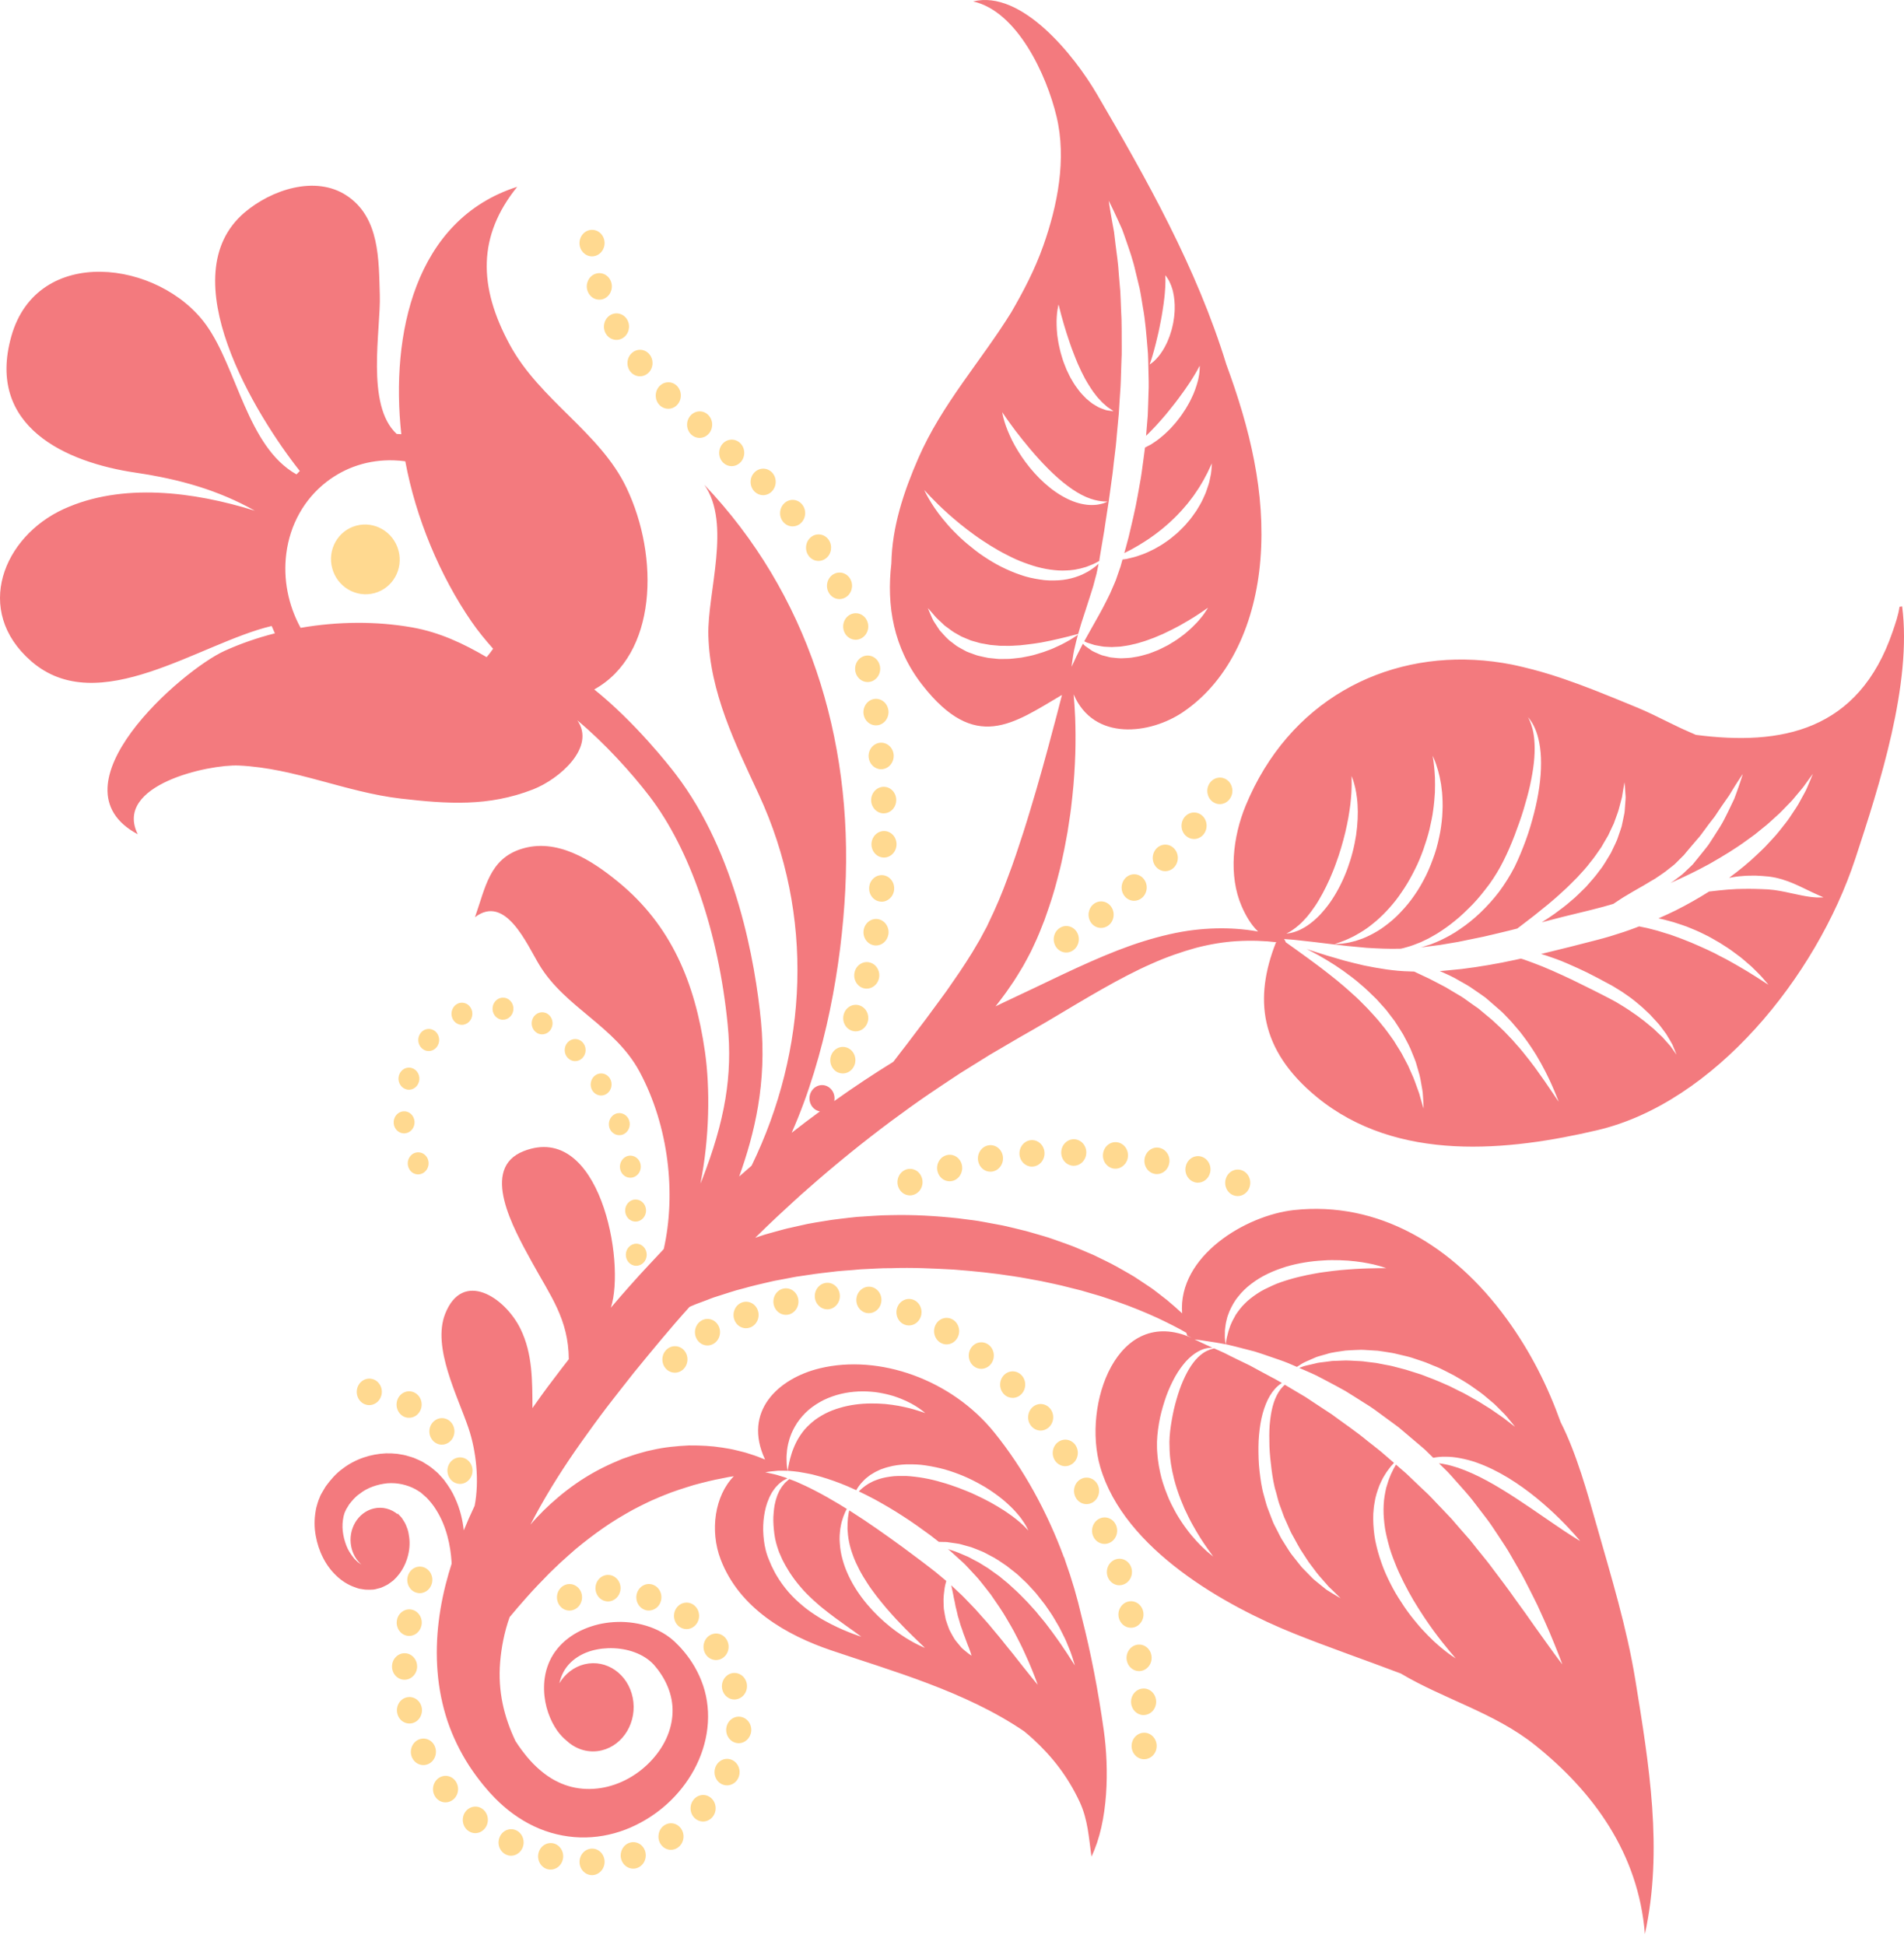 <svg width="140" height="143" viewBox="0 0 140 143" fill="none" xmlns="http://www.w3.org/2000/svg">
<g opacity="0.6">
<path d="M109.878 69.579C109.866 69.584 109.858 69.588 109.858 69.588C109.858 69.588 109.861 69.582 109.868 69.579C109.872 69.579 109.876 69.579 109.878 69.579Z" fill="#FFC046"/>
<path d="M90.114 98.85C90.116 98.849 90.117 98.849 90.119 98.85C90.118 98.862 90.115 98.87 90.115 98.87C90.115 98.87 90.115 98.862 90.114 98.85Z" fill="#FFC046"/>
<path d="M57.908 108.154C57.909 108.154 57.911 108.154 57.912 108.154C57.911 108.161 57.91 108.169 57.91 108.169C57.91 108.169 57.909 108.161 57.908 108.154Z" fill="#FFC046"/>
<path d="M72.799 86.16C72.367 86.149 71.991 85.815 71.918 85.345C71.835 84.815 72.176 84.31 72.679 84.222C73.18 84.132 73.656 84.49 73.739 85.023C73.822 85.557 73.479 86.056 72.978 86.146C72.916 86.156 72.858 86.162 72.799 86.16Z" fill="#FFC046"/>
<path d="M81.102 84.869C81.155 84.33 81.607 83.938 82.112 83.992C82.621 84.046 82.989 84.522 82.936 85.057C82.888 85.569 82.471 85.952 81.992 85.939C81.969 85.937 81.948 85.937 81.927 85.932C81.927 85.935 81.927 85.935 81.927 85.935C81.421 85.882 81.05 85.404 81.102 84.869Z" fill="#FFC046"/>
<path d="M78.924 85.724C78.418 85.708 78.016 85.26 78.031 84.723C78.047 84.185 78.471 83.761 78.978 83.772L78.981 83.773C79.489 83.788 79.891 84.235 79.875 84.774C79.86 85.312 79.435 85.736 78.929 85.724C78.924 85.724 78.924 85.724 78.924 85.724Z" fill="#FFC046"/>
<path d="M85.043 86.338C85.006 86.338 84.966 86.332 84.926 86.325C84.424 86.246 84.079 85.747 84.159 85.214C84.239 84.682 84.71 84.314 85.212 84.397C85.717 84.481 86.061 84.978 85.979 85.51C85.907 86.002 85.501 86.35 85.043 86.338Z" fill="#FFC046"/>
<path d="M90.98 87.953C90.873 87.951 90.765 87.927 90.66 87.882C90.19 87.681 89.962 87.11 90.155 86.613C90.345 86.114 90.884 85.873 91.358 86.074C91.829 86.277 92.055 86.843 91.862 87.346C91.713 87.73 91.353 87.963 90.98 87.953Z" fill="#FFC046"/>
<path d="M75.938 85.783C75.91 85.785 75.882 85.787 75.851 85.787C75.381 85.772 74.99 85.382 74.961 84.876C74.931 84.339 75.316 83.872 75.824 83.838C76.332 83.804 76.77 84.21 76.801 84.747C76.834 85.286 76.446 85.749 75.941 85.783C75.938 85.783 75.938 85.783 75.938 85.783Z" fill="#FFC046"/>
<path d="M88.056 86.968C87.989 86.966 87.924 86.954 87.858 86.939C87.364 86.808 87.065 86.279 87.191 85.756C87.313 85.232 87.814 84.916 88.309 85.043C88.803 85.174 89.102 85.704 88.979 86.228C88.871 86.679 88.481 86.981 88.056 86.968Z" fill="#FFC046"/>
<path d="M66.884 87.904C66.528 87.893 66.193 87.661 66.053 87.286C65.868 86.787 66.1 86.218 66.573 86.02C67.048 85.822 67.583 86.065 67.768 86.566C67.958 87.069 67.725 87.634 67.249 87.832C67.131 87.884 67.004 87.906 66.884 87.904Z" fill="#FFC046"/>
<path d="M70.07 86.83C69.981 86.857 69.888 86.866 69.799 86.864C69.405 86.853 69.048 86.573 68.937 86.149C68.801 85.632 69.091 85.093 69.584 84.95C70.074 84.804 70.581 85.108 70.718 85.625C70.85 86.147 70.563 86.684 70.07 86.83Z" fill="#FFC046"/>
<path d="M78.375 70.044C78.074 70.035 77.783 69.87 77.617 69.579C77.35 69.121 77.487 68.519 77.919 68.239C78.354 67.955 78.922 68.099 79.19 68.555C79.456 69.015 79.319 69.615 78.883 69.898C78.727 70.003 78.55 70.049 78.375 70.044Z" fill="#FFC046"/>
<path d="M85.02 63.765C84.665 63.381 84.676 62.763 85.041 62.386C85.409 62.011 85.99 62.018 86.344 62.406C86.7 62.788 86.69 63.408 86.326 63.785C86.139 63.977 85.896 64.067 85.654 64.06C85.424 64.055 85.196 63.956 85.02 63.765Z" fill="#FFC046"/>
<path d="M89.664 59.131C89.493 59.126 89.32 59.069 89.166 58.958C88.749 58.648 88.647 58.041 88.94 57.597C89.233 57.157 89.809 57.046 90.226 57.353C90.642 57.663 90.744 58.271 90.448 58.713C90.266 58.991 89.967 59.14 89.664 59.131Z" fill="#FFC046"/>
<path d="M80.936 68.234C80.657 68.227 80.387 68.088 80.213 67.833C79.917 67.395 80.013 66.786 80.424 66.47C80.84 66.154 81.415 66.251 81.713 66.689C82.01 67.127 81.916 67.736 81.502 68.052C81.329 68.182 81.13 68.241 80.936 68.234Z" fill="#FFC046"/>
<path d="M87.771 61.696C87.565 61.69 87.361 61.611 87.193 61.458C86.81 61.108 86.769 60.492 87.104 60.081C87.435 59.676 88.018 59.631 88.405 59.984C88.788 60.332 88.828 60.948 88.494 61.359C88.497 61.359 88.497 61.359 88.497 61.359C88.306 61.588 88.038 61.703 87.771 61.696Z" fill="#FFC046"/>
<path d="M83.368 66.24C83.113 66.233 82.861 66.113 82.686 65.89C82.359 65.479 82.415 64.863 82.806 64.514C83.197 64.171 83.78 64.225 84.103 64.638C84.43 65.049 84.378 65.665 83.983 66.012C83.804 66.17 83.583 66.246 83.368 66.24Z" fill="#FFC046"/>
<path d="M54.234 128.18C53.725 128.133 53.354 127.657 53.4 127.122C53.446 126.584 53.897 126.188 54.403 126.237C54.912 126.287 55.283 126.76 55.237 127.295C55.191 127.81 54.774 128.198 54.292 128.184C54.271 128.184 54.252 128.182 54.234 128.18Z" fill="#FFC046"/>
<path d="M30.324 118.374C30.818 118.511 31.11 119.043 30.982 119.565C30.869 120.014 30.483 120.31 30.063 120.298C29.994 120.296 29.924 120.283 29.857 120.266C29.362 120.129 29.071 119.597 29.2 119.078L29.197 119.075C29.328 118.554 29.832 118.242 30.324 118.374Z" fill="#FFC046"/>
<path d="M30.983 115.207C31.489 115.273 31.848 115.762 31.782 116.297C31.723 116.8 31.309 117.164 30.842 117.152C30.811 117.152 30.78 117.146 30.75 117.143C30.244 117.076 29.89 116.589 29.954 116.056C30.019 115.521 30.479 115.14 30.983 115.207Z" fill="#FFC046"/>
<path d="M30.733 127.941C31.193 127.708 31.744 127.909 31.963 128.396C32.183 128.881 31.99 129.464 31.532 129.698C31.394 129.769 31.247 129.798 31.104 129.795C30.77 129.784 30.455 129.583 30.299 129.243C30.079 128.758 30.275 128.177 30.733 127.941Z" fill="#FFC046"/>
<path d="M29.892 124.816C30.387 124.692 30.885 125.012 31.003 125.536C31.12 126.059 30.815 126.587 30.32 126.713C30.236 126.732 30.155 126.74 30.077 126.738C29.671 126.727 29.307 126.431 29.21 125.991C29.092 125.466 29.395 124.942 29.892 124.816Z" fill="#FFC046"/>
<path d="M29.747 121.569C30.254 121.566 30.668 122 30.671 122.536C30.672 122.541 30.672 122.541 30.672 122.541C30.672 123.076 30.258 123.516 29.748 123.518C29.739 123.518 29.73 123.518 29.721 123.518C29.223 123.505 28.826 123.078 28.825 122.548C28.823 122.011 29.235 121.571 29.747 121.569Z" fill="#FFC046"/>
<path d="M40.694 135.55C41.188 135.669 41.502 136.19 41.389 136.716C41.289 137.178 40.895 137.492 40.462 137.479C40.404 137.477 40.346 137.47 40.288 137.454L40.285 137.456C39.79 137.341 39.476 136.817 39.589 136.29C39.702 135.766 40.195 135.436 40.694 135.55Z" fill="#FFC046"/>
<path d="M37.962 134.593C38.426 134.816 38.631 135.394 38.419 135.884C38.259 136.254 37.911 136.47 37.552 136.459C37.431 136.455 37.313 136.425 37.197 136.371C36.734 136.148 36.529 135.57 36.743 135.08C36.953 134.59 37.502 134.372 37.962 134.593Z" fill="#FFC046"/>
<path d="M33.479 130.948C33.799 131.368 33.735 131.98 33.338 132.32C33.158 132.471 32.944 132.542 32.732 132.537C32.471 132.53 32.216 132.404 32.041 132.172C31.722 131.756 31.785 131.14 32.183 130.802C32.58 130.465 33.162 130.529 33.479 130.948Z" fill="#FFC046"/>
<path d="M35.513 133.047C35.915 133.374 35.993 133.988 35.682 134.414C35.493 134.672 35.207 134.807 34.921 134.8C34.733 134.793 34.548 134.726 34.389 134.599C33.986 134.27 33.909 133.658 34.218 133.23C34.53 132.803 35.11 132.718 35.513 133.047Z" fill="#FFC046"/>
<path d="M53.191 121.884C53.019 122.016 52.82 122.076 52.623 122.07C52.346 122.061 52.077 121.925 51.903 121.67C51.605 121.232 51.7 120.621 52.111 120.305C52.526 119.989 53.102 120.086 53.4 120.521L53.4 120.524C53.698 120.959 53.604 121.568 53.191 121.884Z" fill="#FFC046"/>
<path d="M47.684 118.43C47.605 118.428 47.525 118.416 47.446 118.391C46.959 118.236 46.682 117.692 46.829 117.177C46.976 116.661 47.488 116.365 47.977 116.521C48.464 116.674 48.741 117.218 48.593 117.735C48.473 118.168 48.091 118.441 47.684 118.43Z" fill="#FFC046"/>
<path d="M44.68 117.762C44.654 117.762 44.629 117.757 44.602 117.753C44.096 117.692 43.731 117.211 43.79 116.676C43.848 116.141 44.309 115.756 44.814 115.817C45.32 115.877 45.681 116.36 45.623 116.895C45.568 117.399 45.155 117.775 44.68 117.762Z" fill="#FFC046"/>
<path d="M50.453 119.795C50.278 119.79 50.102 119.732 49.948 119.617C49.532 119.307 49.435 118.7 49.728 118.26C50.025 117.818 50.599 117.714 51.015 118.022C51.43 118.333 51.529 118.942 51.234 119.382C51.047 119.66 50.751 119.804 50.453 119.795Z" fill="#FFC046"/>
<path d="M48.84 134.227C49.271 133.934 49.841 134.069 50.115 134.521C50.387 134.972 50.263 135.576 49.833 135.866C49.669 135.98 49.487 136.03 49.308 136.025C49.013 136.016 48.729 135.857 48.559 135.576C48.286 135.123 48.411 134.518 48.84 134.227Z" fill="#FFC046"/>
<path d="M52.635 129.88C52.861 129.396 53.414 129.198 53.871 129.439C54.326 129.676 54.513 130.259 54.286 130.744C54.119 131.098 53.781 131.296 53.431 131.285C53.301 131.281 53.17 131.249 53.05 131.186C52.591 130.949 52.409 130.362 52.635 129.88Z" fill="#FFC046"/>
<path d="M46.285 135.507C46.773 135.342 47.291 135.628 47.441 136.141C47.593 136.653 47.325 137.203 46.837 137.364L46.838 137.368C46.738 137.4 46.633 137.414 46.534 137.411C46.153 137.4 45.803 137.136 45.681 136.732C45.53 136.217 45.801 135.669 46.285 135.507Z" fill="#FFC046"/>
<path d="M41.848 118.434C41.747 118.432 41.646 118.41 41.545 118.371C41.071 118.18 40.833 117.615 41.013 117.112C41.197 116.607 41.729 116.356 42.203 116.544C42.681 116.737 42.92 117.299 42.736 117.803C42.593 118.204 42.229 118.444 41.848 118.434Z" fill="#FFC046"/>
<path d="M43.549 135.936C44.055 135.94 44.465 136.382 44.455 136.921C44.448 137.457 44.03 137.89 43.52 137.887C43.012 137.878 42.604 137.438 42.614 136.901C42.619 136.36 43.038 135.931 43.549 135.936Z" fill="#FFC046"/>
<path d="M52.327 132.253C52.701 132.621 52.72 133.237 52.373 133.634C52.182 133.844 51.923 133.952 51.669 133.945C51.453 133.939 51.238 133.851 51.067 133.683C50.697 133.314 50.678 132.7 51.025 132.307C51.373 131.91 51.956 131.887 52.327 132.253Z" fill="#FFC046"/>
<path d="M54.889 123.715C55.033 124.231 54.753 124.777 54.262 124.928C54.167 124.96 54.071 124.974 53.975 124.971C53.588 124.96 53.233 124.687 53.12 124.274C52.975 123.758 53.255 123.214 53.741 123.058C54.229 122.907 54.744 123.198 54.889 123.715Z" fill="#FFC046"/>
<path d="M22.104 46.168C24.836 45.695 27.674 45.671 30.305 46.136C32.333 46.494 34.098 47.335 35.783 48.323C35.952 48.126 36.11 47.919 36.258 47.704C35.698 47.072 35.157 46.418 34.674 45.717C32.334 42.319 30.571 38.071 29.801 33.922C29.519 33.883 29.234 33.859 28.946 33.85C27.12 33.796 25.408 34.348 23.998 35.442C22.369 36.707 21.321 38.577 21.051 40.708C20.813 42.589 21.185 44.483 22.104 46.168ZM56.134 112.897C56.17 113.39 56.252 113.905 56.431 114.413L56.464 114.506L56.505 114.609L56.575 114.778L56.717 115.117C56.838 115.349 56.948 115.601 57.082 115.821C57.343 116.268 57.646 116.685 57.974 117.065C58.302 117.445 58.66 117.778 59.02 118.077C59.374 118.382 59.747 118.631 60.1 118.857C60.453 119.085 60.8 119.272 61.123 119.437C61.766 119.767 62.322 119.989 62.712 120.137C63.103 120.284 63.331 120.356 63.331 120.356C63.331 120.356 63.138 120.208 62.796 119.963C62.624 119.843 62.417 119.694 62.179 119.524C61.945 119.355 61.679 119.164 61.391 118.953C61.106 118.74 60.802 118.508 60.489 118.256C60.332 118.127 60.173 117.997 60.018 117.854C59.861 117.713 59.7 117.571 59.545 117.419C59.383 117.274 59.239 117.107 59.082 116.948C58.937 116.779 58.786 116.611 58.645 116.435C58.364 116.081 58.095 115.708 57.867 115.306C57.741 115.112 57.652 114.91 57.54 114.715L57.392 114.383L57.319 114.215L57.29 114.148L57.261 114.072C57.114 113.664 56.992 113.229 56.938 112.799C56.885 112.367 56.85 111.943 56.865 111.541C56.892 111.144 56.922 110.759 57.015 110.425C57.048 110.253 57.118 110.103 57.16 109.949C57.229 109.812 57.276 109.663 57.353 109.547C57.428 109.43 57.49 109.311 57.573 109.222C57.65 109.13 57.716 109.033 57.796 108.974C57.871 108.907 57.94 108.846 57.999 108.794C58.018 108.783 58.029 108.776 58.046 108.765C58.203 108.826 58.366 108.885 58.538 108.952C58.985 109.148 59.48 109.376 60.008 109.654C60.538 109.928 61.101 110.249 61.689 110.601C61.877 110.716 62.072 110.838 62.266 110.957C62.229 111.029 62.191 111.1 62.149 111.183C62.102 111.287 62.06 111.4 62.01 111.524C61.965 111.65 61.928 111.785 61.883 111.93C61.845 112.074 61.821 112.232 61.79 112.395C61.749 112.723 61.712 113.09 61.75 113.472C61.772 113.855 61.834 114.257 61.947 114.656C62.16 115.462 62.545 116.253 63.012 116.97C63.482 117.684 64.034 118.325 64.594 118.866C65.157 119.407 65.723 119.854 66.231 120.197C66.736 120.545 67.184 120.788 67.502 120.945C67.819 121.105 68.01 121.175 68.01 121.175C68.01 121.175 67.862 121.034 67.604 120.784C67.347 120.538 66.983 120.184 66.56 119.759C66.352 119.541 66.127 119.307 65.889 119.059C65.654 118.807 65.418 118.534 65.173 118.256C64.931 117.973 64.69 117.673 64.452 117.369C64.219 117.057 63.981 116.744 63.77 116.411C63.556 116.083 63.353 115.749 63.177 115.408C63.002 115.067 62.842 114.724 62.72 114.38C62.594 114.039 62.492 113.703 62.429 113.373C62.36 113.045 62.335 112.727 62.316 112.432C62.313 112.134 62.324 111.861 62.35 111.615C62.368 111.494 62.388 111.379 62.4 111.27C62.415 111.196 62.429 111.133 62.443 111.068C62.492 111.098 62.538 111.127 62.588 111.157C62.89 111.355 63.201 111.554 63.515 111.759C63.825 111.972 64.142 112.187 64.463 112.406C64.78 112.63 65.102 112.856 65.425 113.084C66.07 113.542 66.72 114.022 67.366 114.509C67.688 114.752 68.014 114.991 68.331 115.241L68.778 115.588C68.936 115.718 69.092 115.849 69.248 115.979C69.359 116.07 69.471 116.164 69.579 116.255C69.57 116.292 69.56 116.327 69.55 116.368C69.52 116.49 69.477 116.622 69.457 116.781C69.434 116.935 69.413 117.104 69.396 117.285C69.373 117.467 69.374 117.658 69.38 117.854C69.382 117.954 69.388 118.056 69.391 118.158C69.393 118.26 69.404 118.362 69.425 118.466C69.457 118.673 69.498 118.883 69.542 119.094C69.609 119.298 69.675 119.5 69.751 119.698C69.782 119.798 69.828 119.893 69.878 119.98C69.926 120.071 69.972 120.161 70.023 120.247C70.117 120.421 70.215 120.582 70.331 120.719C70.441 120.86 70.549 120.988 70.649 121.103C70.746 121.223 70.864 121.305 70.956 121.388C71.049 121.47 71.136 121.536 71.207 121.59C71.349 121.696 71.437 121.748 71.437 121.748C71.437 121.748 71.411 121.642 71.352 121.47C71.321 121.383 71.287 121.279 71.241 121.166C71.199 121.051 71.137 120.932 71.094 120.788C71.045 120.647 70.991 120.499 70.93 120.347C70.862 120.2 70.813 120.035 70.758 119.865C70.708 119.698 70.628 119.535 70.586 119.357C70.54 119.181 70.484 119.005 70.429 118.829C70.388 118.647 70.351 118.466 70.303 118.29C70.249 118.114 70.234 117.928 70.191 117.754C70.154 117.578 70.11 117.408 70.087 117.246C70.057 117.083 70.023 116.926 69.99 116.781C69.972 116.709 69.957 116.637 69.943 116.57C70.009 116.631 70.073 116.689 70.132 116.75C70.4 117.013 70.675 117.243 70.934 117.517C71.194 117.786 71.445 118.056 71.701 118.314C71.944 118.586 72.181 118.853 72.412 119.114C72.651 119.368 72.861 119.637 73.075 119.891C73.285 120.148 73.497 120.386 73.688 120.63C74.067 121.121 74.443 121.549 74.749 121.955C75.055 122.361 75.347 122.698 75.57 122.989C75.794 123.28 75.985 123.501 76.108 123.656C76.236 123.805 76.305 123.886 76.305 123.886C76.305 123.886 76.267 123.786 76.199 123.597C76.125 123.41 76.026 123.13 75.883 122.785C75.744 122.435 75.561 122.02 75.342 121.546C75.132 121.069 74.859 120.547 74.563 119.978C74.414 119.691 74.238 119.409 74.065 119.107C73.89 118.807 73.707 118.499 73.497 118.195C73.29 117.886 73.078 117.574 72.853 117.254C72.619 116.946 72.368 116.637 72.117 116.318C71.871 115.997 71.562 115.697 71.277 115.38C71.132 115.23 70.983 115.054 70.835 114.923C70.687 114.787 70.537 114.652 70.386 114.515C70.236 114.378 70.085 114.241 69.933 114.105L69.876 114.052L69.788 113.979L69.707 113.911C69.804 113.946 69.898 113.976 70 114.009C70.329 114.102 70.666 114.265 71.027 114.413C71.21 114.478 71.382 114.589 71.565 114.682C71.743 114.787 71.938 114.86 72.116 114.984C72.298 115.097 72.483 115.212 72.669 115.327C72.853 115.451 73.028 115.595 73.214 115.718L73.491 115.916L73.755 116.136C73.93 116.285 74.115 116.42 74.282 116.583L74.794 117.052C74.964 117.209 75.119 117.38 75.283 117.541C75.611 117.862 75.904 118.21 76.202 118.536C76.47 118.885 76.767 119.196 77.004 119.528C77.25 119.854 77.488 120.161 77.691 120.456C77.903 120.747 78.089 121.021 78.25 121.266C78.414 121.512 78.562 121.722 78.67 121.907C78.898 122.265 79.038 122.47 79.038 122.47C79.038 122.47 78.97 122.231 78.835 121.818C78.769 121.607 78.677 121.36 78.558 121.084C78.5 120.943 78.439 120.793 78.374 120.636C78.305 120.48 78.221 120.323 78.139 120.156C78.055 119.991 77.972 119.813 77.877 119.637C77.775 119.463 77.67 119.285 77.563 119.101C77.354 118.727 77.09 118.364 76.825 117.982C76.682 117.799 76.536 117.613 76.389 117.426L76.164 117.143L75.919 116.874C75.752 116.698 75.595 116.507 75.414 116.34L74.875 115.831C74.693 115.664 74.491 115.523 74.3 115.367L74.012 115.141L73.711 114.937C73.508 114.802 73.313 114.663 73.105 114.548C72.895 114.437 72.689 114.328 72.486 114.22C72.287 114.107 72.071 114.033 71.868 113.948C71.661 113.872 71.466 113.779 71.262 113.731C71.061 113.674 70.865 113.618 70.676 113.566C70.489 113.507 70.295 113.501 70.118 113.466C69.939 113.44 69.769 113.412 69.605 113.392C69.439 113.39 69.28 113.386 69.132 113.383C69.098 113.383 69.07 113.383 69.036 113.383C68.837 113.229 68.638 113.071 68.437 112.916C67.763 112.423 67.088 111.932 66.394 111.491C65.708 111.042 65.008 110.636 64.323 110.258C63.928 110.047 63.536 109.852 63.149 109.667C63.276 109.534 63.44 109.395 63.63 109.256C63.746 109.18 63.862 109.093 64.002 109.03C64.068 108.996 64.137 108.959 64.208 108.922C64.281 108.891 64.357 108.863 64.434 108.833C64.74 108.711 65.09 108.633 65.463 108.581C65.836 108.522 66.239 108.533 66.65 108.535C67.481 108.587 68.368 108.735 69.233 108.998C69.67 109.115 70.098 109.269 70.519 109.421C70.934 109.587 71.349 109.739 71.735 109.928C72.123 110.11 72.497 110.295 72.844 110.484C73.186 110.681 73.513 110.866 73.802 111.057C73.95 111.15 74.085 111.246 74.215 111.339C74.348 111.426 74.468 111.518 74.58 111.607C74.695 111.689 74.796 111.776 74.891 111.856C74.985 111.937 75.075 112.008 75.148 112.082C75.224 112.154 75.292 112.217 75.351 112.271C75.407 112.33 75.454 112.38 75.493 112.421C75.573 112.504 75.614 112.547 75.614 112.547C75.614 112.547 75.587 112.491 75.537 112.389C75.486 112.284 75.407 112.13 75.286 111.952C75.168 111.772 75.017 111.552 74.818 111.329C74.625 111.098 74.392 110.851 74.117 110.605C73.849 110.353 73.539 110.103 73.199 109.86C72.858 109.617 72.491 109.369 72.091 109.154C71.696 108.931 71.275 108.72 70.836 108.535C70.397 108.353 69.942 108.188 69.475 108.055C69.011 107.927 68.535 107.829 68.062 107.758C67.59 107.682 67.114 107.675 66.658 107.679C66.197 107.699 65.751 107.753 65.338 107.868C65.13 107.916 64.932 107.992 64.742 108.059C64.559 108.151 64.376 108.218 64.215 108.327C64.134 108.374 64.055 108.422 63.977 108.47C63.904 108.524 63.833 108.579 63.766 108.635C63.626 108.737 63.513 108.863 63.405 108.974C63.209 109.182 63.064 109.391 62.962 109.58C62.736 109.476 62.512 109.374 62.291 109.28C61.628 109.004 60.988 108.774 60.386 108.6C60.08 108.522 59.797 108.429 59.514 108.377C59.231 108.324 58.966 108.272 58.716 108.233C58.461 108.205 58.225 108.172 58.006 108.157C57.974 108.155 57.944 108.155 57.912 108.155C57.917 108.131 57.927 108.086 57.941 108.014C57.961 107.912 57.98 107.758 58.023 107.573C58.065 107.388 58.116 107.169 58.196 106.923C58.228 106.797 58.281 106.671 58.332 106.539C58.38 106.404 58.443 106.27 58.509 106.131C58.639 105.855 58.815 105.577 59.017 105.303C59.218 105.029 59.477 104.786 59.75 104.551C60.027 104.317 60.347 104.124 60.682 103.945C61.018 103.772 61.381 103.633 61.752 103.526C62.494 103.302 63.28 103.211 64.019 103.203C64.389 103.198 64.749 103.216 65.09 103.242C65.431 103.279 65.755 103.32 66.053 103.374C66.35 103.431 66.624 103.489 66.866 103.55C67.106 103.615 67.318 103.672 67.489 103.73C67.665 103.78 67.798 103.83 67.892 103.861C67.986 103.891 68.037 103.909 68.037 103.909C68.037 103.909 67.995 103.874 67.917 103.813C67.837 103.754 67.726 103.652 67.568 103.552C67.26 103.337 66.793 103.068 66.192 102.833C66.043 102.772 65.883 102.723 65.719 102.664C65.553 102.612 65.379 102.568 65.2 102.523C64.839 102.442 64.455 102.366 64.05 102.338C63.242 102.273 62.358 102.334 61.507 102.586C61.083 102.714 60.665 102.879 60.277 103.105C59.892 103.326 59.528 103.587 59.221 103.895C58.914 104.204 58.651 104.538 58.454 104.89C58.352 105.062 58.27 105.24 58.194 105.412C58.132 105.59 58.058 105.755 58.019 105.926C57.919 106.259 57.872 106.574 57.852 106.85C57.822 107.123 57.834 107.369 57.841 107.564C57.845 107.76 57.879 107.907 57.888 108.012C57.898 108.086 57.906 108.131 57.908 108.155C57.726 108.144 57.55 108.151 57.396 108.146C57.326 108.144 57.261 108.146 57.198 108.149C57.053 108.162 56.88 108.181 56.684 108.201C56.642 108.205 56.6 108.212 56.564 108.216C56.374 108.244 56.273 108.259 56.273 108.259C56.273 108.259 56.373 108.283 56.561 108.327C56.746 108.368 57.031 108.42 57.361 108.531C57.527 108.587 57.708 108.629 57.905 108.709C57.842 108.739 57.774 108.772 57.696 108.813C57.502 108.92 57.282 109.083 57.073 109.324C56.961 109.439 56.879 109.587 56.769 109.732C56.687 109.888 56.586 110.054 56.519 110.238C56.357 110.603 56.252 111.022 56.183 111.472C56.117 111.922 56.095 112.402 56.134 112.897ZM86.994 100.357C86.719 100.7 86.458 101.106 86.233 101.558C86.007 102.01 85.796 102.501 85.631 103.027C85.464 103.552 85.31 104.104 85.216 104.68C85.167 104.969 85.127 105.26 85.101 105.559C85.088 105.709 85.079 105.861 85.073 106.013L85.074 106.461C85.073 106.598 85.088 106.754 85.1 106.908C85.115 107.06 85.121 107.219 85.146 107.364C85.186 107.66 85.232 107.953 85.298 108.24C85.415 108.813 85.601 109.358 85.805 109.869C85.998 110.386 86.25 110.851 86.489 111.287C86.737 111.715 86.996 112.104 87.254 112.445C87.508 112.793 87.764 113.086 87.996 113.34C88.114 113.464 88.225 113.581 88.327 113.688C88.435 113.787 88.534 113.883 88.623 113.966C88.797 114.137 88.956 114.25 89.054 114.335C89.154 114.417 89.209 114.461 89.209 114.461C89.209 114.461 89.039 114.233 88.758 113.833C88.615 113.635 88.453 113.386 88.269 113.103C88.09 112.819 87.894 112.491 87.692 112.128C87.49 111.767 87.296 111.366 87.095 110.938C86.909 110.503 86.72 110.045 86.562 109.558C86.475 109.317 86.413 109.063 86.34 108.811C86.312 108.685 86.282 108.555 86.252 108.427C86.218 108.298 86.19 108.168 86.168 108.036C86.114 107.775 86.077 107.51 86.046 107.243C86.024 107.106 86.025 106.98 86.013 106.85C86.004 106.719 85.993 106.591 85.996 106.443L85.986 106.033C85.988 105.903 85.994 105.768 86.003 105.635C86.022 105.368 86.053 105.099 86.093 104.834C86.176 104.302 86.271 103.776 86.404 103.279C86.537 102.781 86.682 102.305 86.852 101.867C87.026 101.432 87.213 101.035 87.418 100.687C87.626 100.344 87.844 100.049 88.072 99.825C88.301 99.601 88.53 99.436 88.738 99.338C88.904 99.26 89.046 99.21 89.161 99.18C89.169 99.178 89.177 99.175 89.184 99.175C89.206 99.169 89.227 99.162 89.247 99.16C89.257 99.158 89.265 99.156 89.276 99.154C89.276 99.156 89.276 99.156 89.277 99.156C89.506 99.26 89.768 99.362 90.04 99.497C90.309 99.638 90.602 99.779 90.914 99.933C91.224 100.083 91.554 100.244 91.902 100.411C92.244 100.598 92.604 100.791 92.98 100.996C93.351 101.204 93.751 101.393 94.143 101.63C94.18 101.652 94.219 101.673 94.256 101.695C94.084 101.806 93.906 101.947 93.737 102.14C93.482 102.427 93.25 102.805 93.078 103.246C92.899 103.685 92.764 104.182 92.677 104.714C92.592 105.244 92.537 105.807 92.533 106.389C92.53 106.971 92.542 107.573 92.613 108.177C92.687 108.783 92.763 109.398 92.946 110.01C93.031 110.301 93.095 110.586 93.2 110.877C93.313 111.17 93.425 111.463 93.536 111.752C93.637 112.05 93.792 112.302 93.924 112.567C94.062 112.83 94.178 113.099 94.341 113.333C94.494 113.577 94.638 113.816 94.79 114.044C94.932 114.281 95.116 114.476 95.271 114.685C95.433 114.884 95.582 115.089 95.741 115.271C95.911 115.445 96.074 115.612 96.232 115.773C96.393 115.927 96.53 116.094 96.691 116.218C96.849 116.348 96.998 116.468 97.138 116.581C97.278 116.694 97.41 116.798 97.531 116.896C97.66 116.983 97.784 117.054 97.892 117.122C98.33 117.389 98.58 117.53 98.58 117.53C98.58 117.53 98.37 117.317 98.003 116.965C97.911 116.878 97.808 116.785 97.701 116.676C97.6 116.561 97.491 116.437 97.374 116.303C97.138 116.038 96.872 115.747 96.62 115.39C96.491 115.219 96.355 115.039 96.216 114.852C96.085 114.658 95.956 114.452 95.821 114.246C95.537 113.84 95.307 113.366 95.041 112.897C94.9 112.667 94.806 112.406 94.688 112.154C94.631 112.028 94.574 111.9 94.518 111.772C94.453 111.646 94.401 111.515 94.357 111.385C94.261 111.122 94.165 110.862 94.068 110.597C93.975 110.329 93.912 110.025 93.831 109.741C93.659 109.209 93.575 108.622 93.496 108.057C93.425 107.486 93.363 106.923 93.342 106.376C93.326 105.829 93.321 105.301 93.357 104.803C93.4 104.308 93.466 103.846 93.574 103.431C93.683 103.02 93.831 102.66 94.012 102.373C94.155 102.145 94.315 101.964 94.472 101.825C94.763 101.999 95.058 102.175 95.361 102.355C95.569 102.484 95.784 102.601 95.995 102.731C96.203 102.87 96.414 103.009 96.626 103.15C97.05 103.439 97.493 103.709 97.929 104.006C98.781 104.643 99.691 105.242 100.549 105.959C100.982 106.311 101.437 106.635 101.856 107.015C102.07 107.199 102.286 107.388 102.501 107.573C102.426 107.658 102.343 107.747 102.252 107.847C102.164 107.96 102.072 108.086 101.972 108.222C101.876 108.359 101.79 108.518 101.689 108.679C101.597 108.848 101.517 109.035 101.429 109.226C101.279 109.621 101.126 110.064 101.062 110.553C101.012 110.796 101.003 111.048 100.977 111.307C100.97 111.563 100.963 111.828 100.983 112.095C101.011 112.63 101.084 113.177 101.218 113.716C101.346 114.257 101.522 114.789 101.72 115.308C101.923 115.825 102.166 116.322 102.421 116.798C102.676 117.276 102.965 117.719 103.247 118.14C103.533 118.564 103.833 118.951 104.131 119.305C104.421 119.665 104.72 119.982 105.001 120.269C105.561 120.843 106.076 121.262 106.444 121.54C106.626 121.681 106.779 121.779 106.881 121.848C106.983 121.916 107.038 121.953 107.038 121.953C107.038 121.953 106.866 121.748 106.568 121.394C106.27 121.04 105.859 120.525 105.394 119.893C105.165 119.574 104.92 119.227 104.672 118.853C104.42 118.481 104.177 118.075 103.921 117.658C103.672 117.239 103.437 116.794 103.204 116.338C102.981 115.879 102.755 115.412 102.571 114.928C102.376 114.45 102.203 113.961 102.079 113.47C101.952 112.979 101.838 112.495 101.791 112.017C101.735 111.541 101.715 111.077 101.742 110.638C101.762 110.197 101.843 109.789 101.925 109.411C101.98 109.226 102.034 109.048 102.089 108.881C102.154 108.718 102.209 108.555 102.274 108.409C102.344 108.266 102.409 108.133 102.469 108.007C102.533 107.894 102.592 107.794 102.647 107.699C102.81 107.842 102.975 107.986 103.139 108.127L103.301 108.266L103.342 108.301L103.348 108.305L103.338 108.294C103.347 108.303 103.348 108.303 103.351 108.307H103.352C103.352 108.307 103.352 108.309 103.352 108.309C103.353 108.309 103.356 108.311 103.358 108.311L103.359 108.314C103.359 108.314 103.36 108.316 103.36 108.316L103.436 108.387L103.753 108.689L104.384 109.293C104.594 109.491 104.805 109.691 105.016 109.888C105.221 110.086 105.4 110.29 105.593 110.49C105.969 110.894 106.355 111.279 106.725 111.678C107.085 112.095 107.439 112.51 107.796 112.91C108.164 113.301 108.466 113.74 108.801 114.135C109.127 114.541 109.454 114.93 109.745 115.334C110.344 116.131 110.919 116.881 111.421 117.604C111.679 117.96 111.926 118.301 112.161 118.625C112.393 118.955 112.613 119.268 112.819 119.561C113.239 120.148 113.605 120.658 113.906 121.077C114.203 121.503 114.454 121.827 114.618 122.05C114.786 122.272 114.876 122.391 114.876 122.391C114.876 122.391 114.823 122.25 114.726 121.985C114.621 121.722 114.479 121.331 114.276 120.847C114.08 120.36 113.835 119.77 113.531 119.105C113.379 118.773 113.218 118.416 113.048 118.043C112.871 117.671 112.671 117.291 112.47 116.887C112.263 116.487 112.057 116.064 111.817 115.64C111.574 115.219 111.322 114.782 111.064 114.333C110.813 113.879 110.507 113.444 110.211 112.986C110.061 112.76 109.909 112.53 109.755 112.3C109.603 112.065 109.437 111.839 109.265 111.615C108.921 111.166 108.572 110.71 108.218 110.247C107.85 109.791 107.445 109.35 107.048 108.902C106.848 108.681 106.649 108.442 106.445 108.233C106.239 108.031 106.032 107.827 105.824 107.623L105.804 107.603C105.809 107.603 105.815 107.603 105.82 107.606C105.96 107.623 106.106 107.64 106.257 107.675C106.561 107.731 106.882 107.829 107.219 107.934C107.555 108.049 107.903 108.19 108.258 108.348C108.969 108.668 109.706 109.072 110.429 109.515C110.793 109.73 111.148 109.967 111.502 110.193C111.852 110.427 112.196 110.657 112.529 110.879C113.198 111.337 113.822 111.763 114.356 112.13C114.891 112.499 115.348 112.797 115.671 113.001C115.994 113.207 116.187 113.316 116.187 113.316C116.187 113.316 116.045 113.142 115.787 112.851C115.529 112.562 115.156 112.152 114.682 111.687C114.214 111.22 113.643 110.699 113.002 110.173C112.362 109.65 111.646 109.128 110.891 108.668C110.134 108.209 109.335 107.814 108.546 107.54C108.153 107.399 107.759 107.304 107.384 107.23C107.006 107.156 106.645 107.119 106.308 107.119C105.974 107.108 105.666 107.147 105.399 107.195C105.395 107.197 105.392 107.197 105.389 107.199L105.201 107.015L104.887 106.708L104.809 106.632L104.744 106.572L104.702 106.535L104.533 106.389C104.078 106.002 103.624 105.618 103.171 105.234L102.831 104.949L102.475 104.686C102.238 104.512 102.001 104.339 101.766 104.165C101.296 103.815 100.833 103.468 100.342 103.177C99.859 102.87 99.385 102.568 98.912 102.279C98.43 102.008 97.95 101.754 97.48 101.506C97.246 101.384 97.013 101.263 96.784 101.143C96.552 101.028 96.315 100.93 96.085 100.828C95.897 100.746 95.711 100.665 95.528 100.587C95.576 100.57 95.626 100.553 95.681 100.531C95.911 100.429 96.207 100.385 96.529 100.305C96.694 100.272 96.858 100.212 97.047 100.194C97.234 100.17 97.429 100.146 97.633 100.12C97.735 100.105 97.838 100.09 97.944 100.079C98.049 100.068 98.16 100.07 98.27 100.066C98.49 100.059 98.717 100.049 98.951 100.04C99.184 100.038 99.425 100.062 99.671 100.072C99.915 100.086 100.166 100.088 100.419 100.131C100.672 100.162 100.929 100.192 101.19 100.225C101.449 100.279 101.709 100.331 101.973 100.377C102.238 100.418 102.501 100.487 102.764 100.559C103.027 100.633 103.294 100.687 103.554 100.776C103.815 100.859 104.077 100.941 104.338 101.024C104.6 101.102 104.85 101.215 105.104 101.308C105.613 101.493 106.099 101.717 106.575 101.923C106.811 102.032 107.032 102.16 107.26 102.266C107.484 102.375 107.708 102.479 107.914 102.603C108.327 102.842 108.731 103.051 109.081 103.285C109.259 103.396 109.431 103.502 109.594 103.604C109.755 103.711 109.903 103.819 110.044 103.915C110.325 104.115 110.58 104.278 110.771 104.439C111.164 104.745 111.398 104.916 111.398 104.916C111.398 104.916 111.22 104.686 110.893 104.293C110.734 104.091 110.516 103.872 110.263 103.624C110.137 103.498 110.006 103.361 109.859 103.224C109.707 103.098 109.547 102.964 109.381 102.822C109.054 102.529 108.67 102.258 108.26 101.973C107.853 101.684 107.399 101.419 106.928 101.15C106.444 100.913 105.957 100.624 105.424 100.429C105.159 100.324 104.9 100.201 104.626 100.112C104.354 100.023 104.08 99.929 103.807 99.838C103.533 99.749 103.248 99.697 102.97 99.625C102.692 99.555 102.415 99.49 102.132 99.451C101.853 99.403 101.574 99.362 101.299 99.325C101.021 99.308 100.746 99.293 100.476 99.275C100.208 99.251 99.941 99.254 99.681 99.271C99.42 99.288 99.166 99.288 98.919 99.314C98.427 99.397 97.959 99.43 97.543 99.571C97.334 99.629 97.135 99.686 96.945 99.74C96.755 99.792 96.583 99.888 96.418 99.953C96.091 100.094 95.809 100.209 95.605 100.357C95.513 100.416 95.433 100.466 95.359 100.513C95.15 100.422 94.943 100.333 94.74 100.246C94.304 100.066 93.868 99.927 93.456 99.784C93.042 99.645 92.65 99.501 92.269 99.386C91.883 99.286 91.517 99.191 91.173 99.104C90.829 99.017 90.509 98.934 90.213 98.867C90.181 98.86 90.152 98.858 90.12 98.85C90.125 98.826 90.133 98.776 90.149 98.7C90.173 98.589 90.187 98.415 90.244 98.218C90.268 98.115 90.298 98.007 90.328 97.887C90.368 97.77 90.412 97.644 90.456 97.509C90.557 97.244 90.699 96.966 90.868 96.675C91.056 96.397 91.268 96.108 91.539 95.848C91.801 95.578 92.118 95.342 92.457 95.116C92.794 94.885 93.18 94.71 93.57 94.529C93.961 94.349 94.382 94.212 94.803 94.086C95.226 93.958 95.657 93.858 96.085 93.765C96.515 93.684 96.939 93.593 97.354 93.543C97.77 93.484 98.173 93.437 98.559 93.397C98.945 93.367 99.31 93.332 99.648 93.313C99.987 93.295 100.299 93.278 100.575 93.272C100.852 93.265 101.094 93.256 101.294 93.256C101.698 93.254 101.928 93.254 101.928 93.254C101.928 93.254 101.873 93.237 101.77 93.2C101.666 93.167 101.514 93.113 101.318 93.063C101.122 93.011 100.882 92.948 100.603 92.898C100.326 92.844 100.011 92.789 99.664 92.752C99.319 92.711 98.941 92.681 98.541 92.67C98.142 92.659 97.718 92.652 97.281 92.687C96.405 92.735 95.471 92.876 94.555 93.148C94.101 93.295 93.648 93.456 93.218 93.667C92.785 93.871 92.378 94.121 92.008 94.405C91.633 94.683 91.306 95.007 91.038 95.352C90.757 95.687 90.563 96.065 90.406 96.412C90.342 96.593 90.264 96.76 90.224 96.929C90.187 97.101 90.138 97.257 90.12 97.412C90.101 97.564 90.077 97.705 90.067 97.835C90.064 97.97 90.063 98.091 90.062 98.2C90.052 98.419 90.091 98.582 90.096 98.695C90.104 98.771 90.11 98.823 90.114 98.85C89.855 98.797 89.612 98.76 89.394 98.721C89.162 98.68 88.955 98.65 88.769 98.624C88.561 98.591 88.382 98.567 88.241 98.543C88.203 98.539 88.174 98.537 88.142 98.532C87.942 98.504 87.831 98.491 87.831 98.491C87.831 98.491 87.962 98.552 88.207 98.669C88.347 98.732 88.526 98.817 88.737 98.915C88.853 98.969 88.981 99.025 89.119 99.086C89.133 99.093 89.147 99.097 89.16 99.104C89.151 99.104 89.142 99.104 89.132 99.104C89.105 99.104 89.073 99.106 89.042 99.106C88.938 99.11 88.818 99.123 88.68 99.154C88.195 99.254 87.535 99.658 86.994 100.357ZM94.546 69.291C94.557 69.297 94.568 69.306 94.581 69.315C94.62 69.345 94.669 69.378 94.712 69.41C95.084 69.675 95.572 70.021 96.147 70.442C96.471 70.67 96.81 70.938 97.176 71.205C97.538 71.474 97.906 71.782 98.293 72.084C98.482 72.243 98.674 72.404 98.868 72.567C99.064 72.727 99.243 72.91 99.44 73.077C99.833 73.412 100.193 73.794 100.561 74.165C100.917 74.55 101.274 74.93 101.592 75.336C101.758 75.536 101.918 75.734 102.062 75.94C102.209 76.146 102.363 76.346 102.5 76.55C102.749 76.976 103.032 77.365 103.228 77.778C103.335 77.98 103.438 78.175 103.538 78.366C103.626 78.564 103.71 78.755 103.791 78.94C103.967 79.302 104.077 79.656 104.194 79.967C104.25 80.124 104.303 80.271 104.352 80.406C104.39 80.545 104.427 80.673 104.459 80.788C104.589 81.251 104.676 81.518 104.676 81.518C104.676 81.518 104.67 81.242 104.64 80.751C104.631 80.627 104.622 80.491 104.612 80.343C104.596 80.195 104.563 80.039 104.535 79.869C104.474 79.533 104.422 79.144 104.289 78.744C104.23 78.54 104.169 78.325 104.104 78.106C104.031 77.891 103.935 77.675 103.845 77.45C103.677 76.989 103.428 76.546 103.18 76.079C103.047 75.851 102.897 75.632 102.754 75.399C102.679 75.286 102.609 75.169 102.531 75.058L102.282 74.732C102.111 74.519 101.955 74.285 101.766 74.085L101.209 73.468C100.813 73.086 100.425 72.693 100.01 72.354C99.608 71.993 99.176 71.693 98.769 71.389C98.355 71.096 97.943 70.829 97.547 70.594C97.151 70.355 96.773 70.14 96.415 69.96C96.298 69.897 96.188 69.843 96.075 69.786C96.518 69.932 97.013 70.093 97.563 70.262C97.968 70.379 98.398 70.505 98.851 70.638C99.309 70.759 99.794 70.877 100.303 70.996C101.329 71.2 102.459 71.409 103.686 71.433C103.786 71.437 103.886 71.441 103.984 71.444C104.212 71.552 104.446 71.663 104.685 71.776C104.924 71.889 105.172 71.998 105.411 72.13C105.654 72.256 105.9 72.386 106.15 72.517C106.276 72.58 106.399 72.649 106.518 72.727C106.64 72.799 106.763 72.873 106.886 72.947C107.13 73.097 107.385 73.231 107.625 73.394C107.861 73.564 108.098 73.733 108.335 73.902L108.694 74.15L109.029 74.43C109.252 74.615 109.474 74.802 109.695 74.984C110.104 75.36 110.565 75.777 110.922 76.17C111.018 76.27 111.111 76.368 111.203 76.466C111.292 76.57 111.381 76.672 111.47 76.77C111.648 76.972 111.828 77.163 111.983 77.367C112.309 77.764 112.604 78.151 112.875 78.514C113.139 78.881 113.382 79.222 113.594 79.526C113.803 79.835 113.985 80.102 114.136 80.323C114.433 80.769 114.611 81.018 114.611 81.018C114.611 81.018 114.502 80.727 114.295 80.226C114.084 79.726 113.767 79.016 113.314 78.199C113.198 77.997 113.076 77.786 112.95 77.569C112.821 77.352 112.671 77.139 112.525 76.915C112.381 76.689 112.213 76.472 112.047 76.244C111.886 76.014 111.702 75.794 111.506 75.571C111.315 75.349 111.121 75.112 110.919 74.908C110.708 74.695 110.533 74.487 110.28 74.274C110.05 74.074 109.818 73.872 109.585 73.67L109.234 73.366L108.858 73.099C108.604 72.925 108.35 72.751 108.099 72.577C107.842 72.41 107.574 72.271 107.314 72.121C106.84 71.828 106.342 71.62 105.864 71.402C105.912 71.4 105.958 71.4 106.005 71.398C106.166 71.383 106.327 71.365 106.49 71.352C106.815 71.32 107.144 71.287 107.474 71.255C108.78 71.094 110.109 70.868 111.439 70.577C111.571 70.549 111.702 70.518 111.833 70.49C111.906 70.512 111.974 70.533 112.049 70.557C112.488 70.709 112.943 70.885 113.415 71.07C113.886 71.259 114.363 71.478 114.852 71.698C115.339 71.915 115.829 72.158 116.317 72.401C116.81 72.64 117.3 72.886 117.782 73.133C117.902 73.197 118.021 73.257 118.141 73.318L118.231 73.364C118.238 73.366 118.284 73.392 118.309 73.405L118.485 73.498C118.723 73.622 118.955 73.748 119.158 73.883C119.581 74.135 119.993 74.415 120.373 74.684C120.559 74.826 120.742 74.963 120.918 75.095C121.09 75.232 121.252 75.373 121.409 75.501C121.488 75.569 121.566 75.634 121.642 75.697C121.712 75.766 121.781 75.834 121.848 75.899C121.986 76.029 122.116 76.151 122.238 76.266C122.463 76.52 122.659 76.739 122.821 76.92C123.1 77.319 123.273 77.554 123.273 77.554C123.273 77.554 123.174 77.287 122.972 76.813C122.849 76.592 122.696 76.322 122.506 76.02C122.291 75.747 122.073 75.399 121.772 75.093C121.627 74.936 121.477 74.763 121.317 74.597C121.147 74.437 120.972 74.274 120.793 74.104C120.421 73.781 120.029 73.446 119.574 73.142C119.349 72.977 119.125 72.838 118.897 72.701L118.726 72.595L118.628 72.536L118.54 72.484C118.42 72.421 118.3 72.356 118.181 72.291C117.699 72.03 117.208 71.769 116.71 71.52C116.206 71.278 115.702 71.044 115.195 70.829C114.691 70.607 114.178 70.431 113.683 70.262C113.56 70.221 113.438 70.186 113.316 70.149C114.021 69.98 114.726 69.801 115.43 69.63C116.095 69.46 116.761 69.289 117.424 69.119C117.755 69.028 118.076 68.95 118.414 68.844C118.752 68.737 119.09 68.629 119.426 68.522C119.799 68.396 120.166 68.261 120.529 68.12C120.579 68.131 120.628 68.144 120.679 68.155C120.871 68.201 121.07 68.224 121.269 68.283C121.467 68.335 121.667 68.387 121.872 68.439C122.075 68.502 122.279 68.566 122.485 68.629C122.693 68.685 122.9 68.754 123.104 68.833C123.309 68.909 123.519 68.976 123.721 69.061C124.131 69.222 124.54 69.382 124.935 69.565C125.335 69.734 125.72 69.925 126.095 70.103C126.459 70.308 126.827 70.473 127.16 70.666C127.493 70.857 127.815 71.029 128.101 71.205C128.392 71.376 128.658 71.535 128.89 71.685C129.123 71.835 129.333 71.956 129.496 72.071C129.83 72.291 130.029 72.41 130.029 72.41C130.029 72.41 129.883 72.225 129.612 71.919C129.478 71.763 129.306 71.583 129.103 71.387C129 71.287 128.892 71.181 128.778 71.068C128.658 70.966 128.531 70.855 128.4 70.742C128.266 70.629 128.131 70.505 127.982 70.39C127.832 70.279 127.676 70.162 127.516 70.043C127.198 69.799 126.843 69.576 126.475 69.343C126.096 69.132 125.715 68.885 125.301 68.698C124.896 68.487 124.466 68.318 124.037 68.142C123.822 68.059 123.6 67.994 123.381 67.918C123.164 67.842 122.945 67.777 122.724 67.721C122.506 67.662 122.288 67.603 122.069 67.558C122.026 67.551 121.984 67.542 121.94 67.536C122.367 67.347 122.79 67.154 123.202 66.952C124.068 66.517 124.891 66.048 125.667 65.559C125.897 65.531 126.147 65.505 126.41 65.475C126.68 65.457 126.96 65.412 127.251 65.403C127.397 65.394 127.545 65.385 127.695 65.375C127.845 65.372 127.995 65.368 128.148 65.364C128.452 65.351 128.763 65.364 129.072 65.366C129.383 65.366 129.694 65.394 130 65.401C130.151 65.416 130.3 65.431 130.448 65.446C130.599 65.462 130.726 65.494 130.866 65.511C131.139 65.559 131.422 65.618 131.687 65.679C131.956 65.735 132.213 65.792 132.449 65.839C132.926 65.939 133.341 65.985 133.627 65.996C133.918 65.998 134.08 65.987 134.08 65.987C134.08 65.987 133.927 65.913 133.667 65.805C133.536 65.752 133.383 65.668 133.205 65.592C133.026 65.507 132.828 65.405 132.609 65.305C132.389 65.201 132.152 65.086 131.889 64.975C131.629 64.864 131.351 64.758 131.04 64.664C130.884 64.623 130.714 64.571 130.56 64.54L130.331 64.497L130.078 64.458C129.755 64.43 129.427 64.397 129.095 64.388C128.763 64.393 128.433 64.384 128.106 64.421C127.78 64.441 127.461 64.488 127.155 64.547C127.149 64.547 127.143 64.551 127.137 64.551C127.902 63.987 128.608 63.413 129.224 62.816C129.419 62.627 129.614 62.451 129.795 62.264C129.972 62.075 130.145 61.886 130.313 61.706C130.653 61.35 130.94 60.972 131.214 60.626C131.494 60.287 131.716 59.931 131.927 59.612C132.03 59.451 132.136 59.303 132.223 59.151C132.308 58.997 132.39 58.849 132.466 58.71C132.615 58.428 132.763 58.189 132.858 57.961C132.954 57.733 133.036 57.54 133.103 57.383C133.23 57.071 133.299 56.905 133.299 56.905C133.299 56.905 133.194 57.049 132.995 57.318C132.898 57.451 132.78 57.618 132.639 57.811C132.5 58.005 132.31 58.206 132.12 58.443C132.022 58.563 131.92 58.684 131.812 58.812C131.703 58.941 131.573 59.062 131.447 59.193C131.187 59.449 130.936 59.749 130.613 60.02C130.3 60.296 129.988 60.611 129.614 60.891C129.434 61.037 129.25 61.187 129.06 61.341C128.869 61.489 128.661 61.63 128.457 61.78C127.642 62.383 126.703 62.953 125.702 63.524C124.802 64.017 123.837 64.488 122.824 64.934C122.971 64.842 123.116 64.747 123.254 64.634L123.545 64.415C123.644 64.343 123.741 64.267 123.827 64.178L124.368 63.663L124.435 63.598L124.452 63.58L124.46 63.572L124.465 63.567L124.483 63.548L124.511 63.513L124.623 63.374L124.847 63.098C124.995 62.916 125.142 62.731 125.289 62.549C125.433 62.362 125.584 62.194 125.71 61.99C125.84 61.791 125.966 61.593 126.092 61.4C126.338 61.009 126.589 60.639 126.777 60.264C126.97 59.892 127.142 59.534 127.299 59.203C127.377 59.041 127.451 58.882 127.523 58.732C127.581 58.574 127.635 58.426 127.687 58.285C127.791 58.005 127.872 57.757 127.941 57.557C128.078 57.153 128.144 56.918 128.144 56.918C128.144 56.918 128.004 57.118 127.777 57.472C127.663 57.648 127.525 57.861 127.375 58.111C127.3 58.235 127.219 58.365 127.135 58.504C127.042 58.637 126.944 58.776 126.843 58.921C126.64 59.212 126.422 59.527 126.202 59.866C126.096 60.04 125.964 60.196 125.836 60.361C125.704 60.524 125.582 60.698 125.452 60.872C125.323 61.045 125.192 61.221 125.06 61.4C124.929 61.578 124.762 61.747 124.616 61.927C124.466 62.105 124.313 62.284 124.16 62.464L123.933 62.735L123.819 62.874L123.802 62.896L123.797 62.898L123.791 62.905L123.774 62.92L123.714 62.979L123.243 63.448C123.168 63.53 123.084 63.6 122.996 63.667L122.737 63.869C122.404 64.154 122.029 64.382 121.683 64.623C121.309 64.829 120.968 65.06 120.616 65.249C120.27 65.442 119.944 65.637 119.641 65.818C119.338 65.989 119.064 66.176 118.823 66.337C118.756 66.382 118.693 66.424 118.632 66.465C118.387 66.534 118.143 66.604 117.897 66.676C117.584 66.763 117.242 66.843 116.917 66.93C116.258 67.091 115.597 67.254 114.937 67.414C114.41 67.551 113.886 67.686 113.363 67.82C113.678 67.625 114 67.416 114.324 67.182C114.707 66.895 115.111 66.611 115.489 66.272C115.883 65.957 116.243 65.579 116.614 65.218C116.958 64.825 117.311 64.443 117.613 64.015C117.942 63.617 118.18 63.15 118.444 62.733C118.554 62.505 118.664 62.286 118.764 62.066C118.811 61.956 118.866 61.851 118.909 61.741C118.947 61.628 118.985 61.517 119.023 61.408C119.098 61.189 119.175 60.98 119.238 60.774C119.283 60.561 119.326 60.357 119.368 60.159C119.4 59.959 119.461 59.781 119.465 59.592C119.479 59.408 119.492 59.234 119.504 59.069C119.514 58.908 119.53 58.756 119.532 58.619C119.523 58.48 119.515 58.354 119.507 58.241C119.477 57.785 119.449 57.524 119.449 57.524C119.449 57.524 119.397 57.783 119.325 58.233C119.307 58.346 119.287 58.469 119.266 58.606C119.232 58.734 119.195 58.876 119.156 59.025C119.077 59.325 119.002 59.655 118.86 60.007C118.797 60.183 118.73 60.366 118.662 60.555C118.575 60.737 118.487 60.924 118.396 61.117C118.351 61.213 118.306 61.31 118.26 61.408C118.212 61.506 118.149 61.597 118.095 61.695C117.978 61.884 117.87 62.084 117.756 62.281C117.489 62.657 117.234 63.057 116.923 63.424C116.635 63.813 116.295 64.165 115.965 64.528C115.617 64.871 115.281 65.229 114.916 65.548C114.734 65.707 114.564 65.879 114.382 66.031C114.202 66.185 114.023 66.337 113.847 66.487C113.487 66.778 113.141 67.064 112.806 67.327C112.465 67.582 112.153 67.84 111.852 68.061C111.751 68.138 111.659 68.209 111.565 68.279C111.377 68.326 111.187 68.376 111.002 68.422C110.356 68.589 109.717 68.724 109.086 68.878C108.456 69.011 107.826 69.141 107.219 69.261C106.916 69.311 106.616 69.363 106.319 69.413C106.17 69.439 106.021 69.465 105.872 69.489C105.718 69.508 105.564 69.53 105.412 69.547C105.106 69.586 104.804 69.626 104.506 69.662L104.43 69.671C104.476 69.662 104.52 69.651 104.568 69.641C104.767 69.578 104.983 69.517 105.208 69.441C105.425 69.352 105.66 69.265 105.895 69.154C106.364 68.93 106.869 68.665 107.36 68.316C107.861 67.981 108.359 67.579 108.841 67.121C109.321 66.66 109.789 66.152 110.218 65.588C110.64 65.02 111.028 64.406 111.364 63.754C111.682 63.105 111.95 62.44 112.194 61.778C112.438 61.115 112.63 60.446 112.799 59.794C113.134 58.487 113.314 57.225 113.312 56.132C113.321 55.039 113.121 54.127 112.862 53.556C112.738 53.265 112.602 53.061 112.507 52.928C112.407 52.798 112.354 52.73 112.354 52.73C112.354 52.73 112.392 52.809 112.464 52.956C112.533 53.104 112.614 53.33 112.691 53.621C112.84 54.208 112.897 55.074 112.783 56.102C112.726 56.617 112.629 57.168 112.504 57.748C112.377 58.328 112.206 58.93 112.021 59.551C111.836 60.172 111.601 60.798 111.366 61.434C111.123 62.066 110.853 62.701 110.548 63.304C110.249 63.902 109.903 64.475 109.518 65.01C109.122 65.535 108.721 66.048 108.286 66.498C107.848 66.943 107.414 67.371 106.966 67.723C106.525 68.088 106.08 68.392 105.66 68.657C105.449 68.789 105.235 68.891 105.039 69.009C104.837 69.111 104.642 69.198 104.46 69.287C104.086 69.434 103.756 69.567 103.476 69.638C103.293 69.697 103.131 69.734 102.997 69.762C102.122 69.791 101.276 69.743 100.479 69.697C99.977 69.647 99.496 69.604 99.038 69.56C98.578 69.504 98.141 69.454 97.73 69.406C96.906 69.3 96.181 69.222 95.584 69.156C95.252 69.115 94.964 69.091 94.714 69.074C94.617 69.065 94.523 69.059 94.439 69.052C94.431 69.05 94.423 69.046 94.414 69.043C94.47 69.113 94.509 69.202 94.546 69.291ZM106.035 58.278C106.009 58.065 105.989 57.863 105.961 57.672C105.925 57.483 105.892 57.303 105.859 57.133C105.782 56.799 105.703 56.512 105.622 56.28C105.552 56.043 105.468 55.876 105.423 55.754C105.373 55.635 105.345 55.572 105.345 55.572C105.345 55.572 105.354 55.639 105.372 55.769C105.39 55.898 105.424 56.089 105.445 56.328C105.476 56.564 105.49 56.855 105.511 57.186C105.522 57.518 105.519 57.889 105.507 58.293C105.481 58.697 105.446 59.132 105.38 59.588C105.324 60.044 105.212 60.518 105.106 61.004C104.985 61.489 104.832 61.977 104.659 62.47C104.481 62.959 104.285 63.45 104.044 63.917C103.812 64.388 103.559 64.849 103.279 65.279C102.997 65.707 102.712 66.126 102.395 66.493C102.082 66.865 101.761 67.206 101.434 67.505C101.271 67.657 101.108 67.796 100.943 67.925C100.785 68.064 100.62 68.174 100.463 68.29C100.145 68.509 99.839 68.687 99.56 68.839C99.276 68.976 99.028 69.1 98.813 69.178C98.601 69.267 98.429 69.319 98.312 69.358C98.194 69.4 98.132 69.421 98.132 69.421C98.132 69.421 98.197 69.419 98.32 69.413C98.444 69.404 98.629 69.408 98.857 69.365C99.089 69.337 99.368 69.278 99.685 69.187C99.841 69.135 100.009 69.082 100.183 69.017C100.353 68.946 100.537 68.872 100.719 68.778C101.086 68.594 101.477 68.372 101.856 68.081C102.238 67.796 102.627 67.469 102.983 67.082C103.348 66.702 103.697 66.282 104.01 65.822C104.332 65.366 104.607 64.871 104.862 64.362C105.112 63.852 105.314 63.318 105.496 62.788C105.677 62.255 105.793 61.712 105.897 61.189C105.989 60.661 106.049 60.146 106.064 59.655C106.092 59.167 106.066 58.702 106.035 58.278ZM99.82 59.169C99.803 58.843 99.763 58.545 99.719 58.282C99.674 58.024 99.623 57.8 99.569 57.618C99.524 57.435 99.468 57.298 99.434 57.205C99.399 57.11 99.38 57.06 99.38 57.06C99.38 57.06 99.381 57.114 99.382 57.214C99.386 57.316 99.39 57.461 99.388 57.646C99.391 57.831 99.376 58.054 99.367 58.309C99.35 58.563 99.324 58.847 99.291 59.154C99.251 59.462 99.203 59.794 99.142 60.142C99.084 60.492 98.996 60.854 98.913 61.228C98.731 61.975 98.504 62.761 98.219 63.522C98.085 63.906 97.924 64.278 97.768 64.645C97.602 65.005 97.435 65.362 97.254 65.69C97.072 66.02 96.894 66.337 96.701 66.619C96.51 66.906 96.314 67.16 96.125 67.392C95.927 67.614 95.743 67.816 95.561 67.977C95.382 68.138 95.211 68.27 95.069 68.366C94.995 68.416 94.93 68.457 94.873 68.496C94.811 68.528 94.758 68.557 94.717 68.581C94.632 68.626 94.587 68.652 94.587 68.652C94.587 68.652 94.637 68.646 94.732 68.633C94.827 68.622 94.963 68.6 95.14 68.544C95.316 68.489 95.527 68.413 95.752 68.287C95.984 68.17 96.227 68.005 96.48 67.803C96.727 67.597 96.991 67.362 97.23 67.078C97.477 66.802 97.719 66.491 97.942 66.15C98.391 65.472 98.778 64.69 99.079 63.874C99.227 63.463 99.36 63.048 99.463 62.633C99.574 62.218 99.65 61.801 99.715 61.4C99.83 60.589 99.864 59.82 99.82 59.169ZM78.366 47.228C78.582 47.109 78.768 47.005 78.913 46.907C79.066 46.809 79.181 46.731 79.259 46.677C79.175 46.979 79.103 47.261 79.048 47.515C78.922 47.989 78.885 48.377 78.843 48.634C78.81 48.895 78.791 49.033 78.791 49.033C78.791 49.033 78.85 48.907 78.962 48.673C79.069 48.438 79.224 48.097 79.448 47.676C79.5 47.567 79.559 47.454 79.624 47.335C79.667 47.383 79.713 47.433 79.766 47.483C79.84 47.539 79.923 47.596 80.013 47.658C80.105 47.724 80.203 47.791 80.306 47.863C80.411 47.928 80.53 47.967 80.651 48.026C80.775 48.078 80.901 48.145 81.039 48.188C81.178 48.223 81.322 48.26 81.471 48.297C81.62 48.345 81.776 48.358 81.935 48.371C82.095 48.386 82.26 48.406 82.426 48.408C82.756 48.393 83.105 48.391 83.443 48.317C83.79 48.273 84.124 48.163 84.463 48.069C84.63 48.013 84.791 47.943 84.954 47.882C85.118 47.821 85.278 47.75 85.431 47.669C85.586 47.593 85.739 47.517 85.887 47.439C86.032 47.35 86.174 47.263 86.315 47.178C86.598 47.011 86.847 46.807 87.089 46.631C87.32 46.433 87.54 46.253 87.724 46.064C87.912 45.877 88.084 45.708 88.217 45.536C88.356 45.371 88.476 45.228 88.561 45.098C88.737 44.839 88.826 44.689 88.826 44.689C88.826 44.689 88.677 44.783 88.436 44.956C88.319 45.045 88.158 45.132 87.991 45.252C87.825 45.369 87.619 45.478 87.412 45.612C87.202 45.747 86.96 45.864 86.719 46.012C86.466 46.136 86.211 46.29 85.933 46.414C85.796 46.479 85.657 46.549 85.517 46.616C85.373 46.677 85.228 46.737 85.082 46.8C84.938 46.868 84.789 46.922 84.639 46.974C84.49 47.026 84.341 47.089 84.191 47.137C83.888 47.226 83.585 47.331 83.284 47.387C82.983 47.472 82.684 47.496 82.394 47.546C82.249 47.563 82.107 47.556 81.967 47.569C81.826 47.583 81.689 47.587 81.557 47.574C81.423 47.565 81.293 47.559 81.167 47.552C81.041 47.543 80.923 47.511 80.806 47.491C80.691 47.47 80.575 47.454 80.472 47.428C80.37 47.396 80.273 47.363 80.183 47.335C80.09 47.304 80.003 47.276 79.918 47.25C79.846 47.222 79.782 47.187 79.722 47.157C79.887 46.857 80.071 46.535 80.27 46.177C80.595 45.599 80.972 44.952 81.349 44.2C81.444 44.011 81.539 43.822 81.634 43.62C81.726 43.41 81.818 43.195 81.912 42.978C81.958 42.867 82.004 42.756 82.052 42.645C82.088 42.539 82.126 42.43 82.163 42.322C82.238 42.106 82.315 41.887 82.392 41.663C82.439 41.492 82.488 41.318 82.536 41.144C82.631 41.131 82.73 41.116 82.835 41.103C82.949 41.077 83.071 41.047 83.198 41.014C83.454 40.96 83.723 40.868 84.006 40.764C84.289 40.662 84.578 40.523 84.874 40.373C85.164 40.212 85.466 40.045 85.749 39.837C86.044 39.645 86.312 39.402 86.589 39.174C86.846 38.92 87.112 38.677 87.336 38.394C87.577 38.132 87.773 37.834 87.97 37.556C88.146 37.261 88.325 36.982 88.453 36.691C88.517 36.548 88.581 36.407 88.642 36.272C88.698 36.135 88.739 35.994 88.784 35.866C88.826 35.733 88.873 35.614 88.905 35.492C88.932 35.368 88.957 35.251 88.981 35.143C89.034 34.925 89.063 34.734 89.073 34.574C89.104 34.256 89.109 34.076 89.109 34.076C89.109 34.076 89.025 34.239 88.897 34.519C88.84 34.66 88.75 34.825 88.65 35.012C88.556 35.201 88.442 35.408 88.306 35.625C88.183 35.846 88.023 36.072 87.861 36.309C87.784 36.431 87.696 36.548 87.602 36.665C87.507 36.783 87.421 36.911 87.322 37.03C87.116 37.265 86.917 37.515 86.688 37.745C86.471 37.986 86.226 38.205 85.99 38.433C85.741 38.646 85.499 38.87 85.239 39.061C84.988 39.267 84.725 39.444 84.475 39.624C84.217 39.789 83.967 39.958 83.723 40.099C83.477 40.236 83.247 40.382 83.023 40.49C82.899 40.556 82.781 40.614 82.667 40.671C82.71 40.519 82.752 40.367 82.795 40.215C82.935 39.732 83.053 39.233 83.169 38.722C83.289 38.212 83.409 37.697 83.517 37.167C83.62 36.633 83.721 36.09 83.815 35.542C83.922 34.988 83.985 34.461 84.059 33.913L84.167 33.096C84.177 33.033 84.183 32.973 84.19 32.912C84.333 32.842 84.477 32.766 84.63 32.682C84.829 32.545 85.055 32.414 85.257 32.243C85.468 32.08 85.675 31.897 85.874 31.7C86.079 31.511 86.26 31.289 86.451 31.078C86.625 30.853 86.81 30.635 86.962 30.396C87.126 30.168 87.269 29.929 87.399 29.691C87.535 29.46 87.638 29.217 87.744 28.993C87.837 28.761 87.924 28.544 87.985 28.333C88.048 28.122 88.107 27.933 88.134 27.755C88.167 27.579 88.195 27.427 88.202 27.299C88.219 27.041 88.216 26.897 88.216 26.897C88.216 26.897 88.139 27.023 88.026 27.24C87.974 27.349 87.886 27.471 87.806 27.616C87.729 27.762 87.612 27.914 87.511 28.087C87.404 28.257 87.269 28.433 87.145 28.626C87.006 28.809 86.876 29.013 86.721 29.21C86.647 29.31 86.572 29.413 86.495 29.515C86.417 29.614 86.336 29.717 86.256 29.819C86.099 30.029 85.925 30.227 85.761 30.436C85.587 30.633 85.423 30.842 85.246 31.029C85.159 31.124 85.074 31.22 84.989 31.315C84.902 31.407 84.816 31.498 84.73 31.585C84.579 31.756 84.418 31.895 84.271 32.047C84.311 31.552 84.352 31.057 84.393 30.564C84.419 30.003 84.431 29.443 84.45 28.891C84.48 28.337 84.457 27.785 84.444 27.24C84.424 26.697 84.435 26.161 84.38 25.635C84.291 24.579 84.213 23.561 84.037 22.607C83.955 22.129 83.891 21.664 83.798 21.219C83.69 20.778 83.588 20.35 83.489 19.942C83.307 19.123 83.043 18.387 82.821 17.741C82.708 17.42 82.607 17.12 82.503 16.847C82.384 16.584 82.274 16.34 82.174 16.121C81.98 15.682 81.808 15.346 81.7 15.111C81.585 14.881 81.524 14.757 81.524 14.757C81.524 14.757 81.545 14.894 81.582 15.152C81.627 15.409 81.68 15.789 81.77 16.265C81.814 16.503 81.862 16.768 81.915 17.055C81.949 17.342 81.986 17.65 82.025 17.983C82.105 18.641 82.224 19.362 82.268 20.181C82.303 20.585 82.339 21.006 82.376 21.441C82.402 21.875 82.412 22.329 82.432 22.792C82.495 23.715 82.467 24.695 82.479 25.7C82.487 25.952 82.472 26.206 82.462 26.463C82.454 26.719 82.446 26.977 82.436 27.236C82.418 27.755 82.411 28.281 82.368 28.809C82.334 29.339 82.293 29.871 82.266 30.407C82.216 30.942 82.165 31.48 82.115 32.017C82.089 32.275 82.074 32.573 82.043 32.803L81.945 33.622C81.871 34.161 81.833 34.721 81.749 35.234C81.672 35.755 81.602 36.274 81.536 36.789C81.458 37.306 81.379 37.816 81.3 38.318C81.264 38.57 81.226 38.82 81.188 39.068C81.145 39.313 81.103 39.559 81.063 39.8C81.022 40.043 80.982 40.282 80.942 40.519C80.923 40.636 80.903 40.755 80.883 40.873L80.855 41.047L80.842 41.136L80.835 41.179L80.832 41.201L80.83 41.212C80.833 41.199 80.82 41.251 80.837 41.188C80.832 41.212 80.826 41.236 80.822 41.257C80.748 41.301 80.661 41.348 80.562 41.394C80.377 41.494 80.137 41.583 79.868 41.687C79.728 41.724 79.583 41.772 79.428 41.809C79.27 41.833 79.111 41.885 78.937 41.902C78.764 41.924 78.588 41.948 78.4 41.948C78.214 41.961 78.021 41.955 77.825 41.948C77.431 41.922 77.017 41.868 76.595 41.77C76.172 41.679 75.745 41.535 75.313 41.377C74.882 41.22 74.453 41.023 74.034 40.803C73.61 40.597 73.201 40.349 72.801 40.108C72.404 39.854 72.013 39.604 71.648 39.337C71.286 39.068 70.933 38.807 70.61 38.542C70.287 38.279 69.987 38.021 69.712 37.777C69.166 37.286 68.729 36.85 68.427 36.533C68.278 36.376 68.16 36.25 68.081 36.163C68.001 36.077 67.958 36.029 67.958 36.029C67.958 36.029 67.986 36.087 68.038 36.194C68.093 36.303 68.168 36.463 68.284 36.654C68.506 37.043 68.851 37.584 69.337 38.175C69.579 38.472 69.85 38.788 70.16 39.096C70.464 39.409 70.798 39.726 71.165 40.028C71.53 40.33 71.915 40.64 72.331 40.914C72.747 41.192 73.18 41.455 73.632 41.681C74.086 41.907 74.553 42.109 75.026 42.269C75.497 42.439 75.982 42.541 76.453 42.613C76.924 42.697 77.392 42.695 77.831 42.673C78.269 42.647 78.682 42.565 79.048 42.448C79.233 42.395 79.403 42.317 79.565 42.254C79.724 42.18 79.87 42.098 80.006 42.026C80.274 41.865 80.494 41.705 80.663 41.555C80.707 41.52 80.745 41.487 80.78 41.455C80.751 41.596 80.722 41.737 80.693 41.874C80.669 41.987 80.645 42.098 80.622 42.209C80.595 42.309 80.567 42.408 80.541 42.508C80.489 42.708 80.436 42.904 80.386 43.097C80.323 43.295 80.262 43.492 80.203 43.681C79.967 44.452 79.715 45.169 79.513 45.812C79.425 46.097 79.346 46.364 79.275 46.618C79.185 46.64 79.039 46.675 78.842 46.729C78.676 46.781 78.469 46.818 78.242 46.881C78.016 46.942 77.752 46.992 77.471 47.059C77.191 47.133 76.879 47.172 76.56 47.246C76.236 47.296 75.895 47.354 75.543 47.391C75.369 47.411 75.19 47.433 75.009 47.452C74.83 47.463 74.647 47.472 74.464 47.483C74.28 47.5 74.096 47.491 73.912 47.489C73.728 47.483 73.54 47.5 73.359 47.472L72.811 47.424C72.631 47.391 72.453 47.361 72.275 47.328C72.095 47.307 71.927 47.25 71.758 47.202C71.592 47.146 71.415 47.122 71.262 47.044C71.104 46.979 70.951 46.909 70.795 46.85C70.64 46.79 70.507 46.694 70.366 46.62C70.078 46.477 69.846 46.279 69.613 46.114C69.554 46.071 69.498 46.029 69.443 45.99C69.394 45.94 69.346 45.895 69.3 45.849C69.201 45.758 69.11 45.671 69.023 45.591C68.841 45.434 68.712 45.267 68.599 45.137C68.372 44.87 68.228 44.718 68.228 44.718C68.228 44.718 68.3 44.909 68.447 45.245C68.522 45.413 68.602 45.625 68.751 45.83C68.821 45.938 68.896 46.051 68.974 46.171C69.015 46.234 69.056 46.292 69.099 46.357C69.15 46.412 69.201 46.47 69.255 46.527C69.467 46.759 69.691 47.031 69.991 47.233C70.137 47.339 70.278 47.47 70.442 47.563C70.605 47.661 70.776 47.748 70.95 47.845C71.12 47.952 71.315 47.995 71.501 48.073C71.69 48.145 71.883 48.219 72.083 48.254C72.282 48.297 72.482 48.349 72.686 48.382C72.89 48.404 73.095 48.423 73.299 48.445C73.505 48.473 73.709 48.451 73.912 48.456C74.116 48.458 74.318 48.451 74.516 48.425C74.715 48.404 74.913 48.384 75.106 48.356C75.298 48.317 75.487 48.282 75.674 48.245C76.043 48.171 76.391 48.05 76.721 47.95C77.047 47.832 77.355 47.726 77.627 47.591C77.901 47.472 78.151 47.35 78.366 47.228ZM86.374 22.414C86.368 22.199 86.344 21.99 86.318 21.795C86.279 21.599 86.254 21.417 86.198 21.252C86.147 21.087 86.097 20.937 86.034 20.811C85.977 20.685 85.927 20.576 85.867 20.494C85.758 20.326 85.688 20.242 85.688 20.242C85.688 20.242 85.684 20.361 85.693 20.552C85.702 20.646 85.686 20.765 85.689 20.893C85.693 21.019 85.674 21.169 85.666 21.323C85.665 21.478 85.634 21.647 85.624 21.823C85.602 21.999 85.583 22.181 85.556 22.372C85.529 22.564 85.501 22.759 85.467 22.955C85.439 23.157 85.396 23.357 85.361 23.558C85.321 23.758 85.286 23.96 85.241 24.158C85.219 24.254 85.198 24.354 85.18 24.451C85.157 24.549 85.135 24.642 85.112 24.736C85.027 25.114 84.936 25.463 84.853 25.768C84.806 25.915 84.776 26.067 84.735 26.183C84.691 26.302 84.67 26.417 84.632 26.508C84.564 26.693 84.533 26.804 84.533 26.804C84.533 26.804 84.627 26.743 84.776 26.626C84.852 26.569 84.935 26.482 85.031 26.382C85.132 26.28 85.221 26.161 85.325 26.026C85.425 25.889 85.518 25.735 85.618 25.566C85.705 25.394 85.808 25.214 85.882 25.018C85.967 24.823 86.041 24.616 86.103 24.401C86.174 24.191 86.216 23.967 86.266 23.745C86.3 23.522 86.343 23.298 86.354 23.074C86.379 22.85 86.377 22.627 86.374 22.414ZM80.807 29.334C80.66 29.197 80.541 28.998 80.394 28.824C80.262 28.628 80.12 28.428 79.991 28.207C79.926 28.096 79.861 27.983 79.793 27.868C79.73 27.753 79.675 27.629 79.609 27.51C79.48 27.273 79.377 27.01 79.256 26.762C79.153 26.502 79.035 26.25 78.944 25.987C78.893 25.857 78.844 25.729 78.796 25.6C78.751 25.472 78.707 25.344 78.663 25.218C78.572 24.968 78.502 24.721 78.42 24.486C78.354 24.251 78.273 24.028 78.217 23.819C78.164 23.608 78.097 23.417 78.055 23.244C78.016 23.072 77.962 22.922 77.937 22.794C77.878 22.542 77.832 22.394 77.832 22.394C77.832 22.394 77.796 22.54 77.753 22.805C77.729 22.937 77.718 23.098 77.704 23.285C77.686 23.472 77.69 23.68 77.693 23.91C77.694 24.141 77.719 24.386 77.741 24.649C77.781 24.907 77.813 25.183 77.878 25.461C77.938 25.742 78.008 26.03 78.103 26.317C78.184 26.606 78.309 26.886 78.419 27.173C78.555 27.447 78.671 27.731 78.836 27.985C78.983 28.25 79.156 28.491 79.332 28.72C79.507 28.948 79.706 29.148 79.892 29.33C80.099 29.497 80.278 29.667 80.482 29.775C80.579 29.832 80.672 29.89 80.761 29.94C80.851 29.99 80.952 30.018 81.037 30.055C81.21 30.123 81.357 30.177 81.481 30.186C81.728 30.225 81.874 30.236 81.874 30.236C81.874 30.236 81.755 30.145 81.544 30.006C81.43 29.945 81.324 29.829 81.199 29.725C81.073 29.628 80.947 29.484 80.807 29.334ZM74.686 31.7C74.537 31.496 74.395 31.311 74.274 31.142C74.153 30.972 74.048 30.822 73.961 30.703C73.789 30.451 73.691 30.307 73.691 30.307C73.691 30.307 73.7 30.351 73.715 30.433C73.731 30.516 73.753 30.638 73.796 30.787C73.878 31.087 74.015 31.513 74.237 31.997C74.664 32.973 75.434 34.174 76.429 35.171C76.927 35.668 77.477 36.114 78.05 36.448C78.618 36.785 79.206 37.011 79.732 37.089C79.99 37.139 80.236 37.141 80.449 37.132C80.662 37.121 80.844 37.089 80.994 37.048C81.144 37.015 81.248 36.963 81.323 36.935C81.395 36.902 81.436 36.885 81.436 36.885C81.436 36.885 81.393 36.883 81.314 36.878C81.235 36.878 81.116 36.874 80.977 36.856C80.839 36.843 80.668 36.806 80.481 36.761C80.293 36.711 80.088 36.644 79.87 36.55C79.436 36.363 78.962 36.079 78.484 35.716C78.005 35.36 77.524 34.925 77.064 34.463C76.139 33.54 75.302 32.501 74.686 31.7ZM4.698 37.425C8.979 35.479 14.227 36.148 18.736 37.554C16.07 36.053 13.243 35.24 9.962 34.756C4.874 34.002 -1.039 31.391 0.831 24.736C2.738 17.95 11.72 19.138 15.146 23.876C17.437 27.043 18.177 32.851 21.799 34.884C21.879 34.799 21.961 34.715 22.044 34.634C18.792 30.527 12.5 20.292 17.979 15.63C19.956 13.947 23.18 12.874 25.471 14.368C27.941 15.98 27.844 19.13 27.927 21.688C28.008 24.254 26.872 29.799 29.167 31.908C29.281 31.915 29.395 31.919 29.508 31.93C28.711 24.634 30.476 16.147 38.03 13.736C35.123 17.344 35.151 21.058 37.495 25.37C39.707 29.436 44.123 31.795 46.065 35.866C48.496 40.96 48.321 48.141 43.693 50.697C46.711 53.115 49.231 56.338 49.675 56.918C54.161 62.785 55.532 70.811 55.952 75.073C56.401 79.633 55.474 83.384 54.353 86.512C54.656 86.245 54.959 85.98 55.264 85.719C59.387 77.224 59.924 67.332 55.792 58.415C54.07 54.701 52.195 50.919 52.085 46.724C52.002 43.584 53.798 38.501 51.789 35.647C59.358 43.59 62.729 54.223 62.151 65.47C61.872 70.92 60.729 77.604 58.211 83.299C58.9 82.756 59.592 82.237 60.285 81.727C60.12 81.696 59.96 81.622 59.827 81.496C59.448 81.136 59.416 80.519 59.757 80.119C60.1 79.715 60.682 79.68 61.058 80.043C61.313 80.282 61.406 80.636 61.342 80.964C62.792 79.932 64.244 78.968 65.689 78.077C65.849 77.867 66.012 77.654 66.179 77.436C66.487 77.048 66.795 76.635 67.112 76.216C67.752 75.382 68.415 74.502 69.076 73.585C69.243 73.357 69.411 73.127 69.58 72.897C69.741 72.664 69.905 72.428 70.069 72.191C70.402 71.719 70.722 71.239 71.037 70.753C71.189 70.505 71.343 70.26 71.5 70.019C71.638 69.782 71.777 69.545 71.918 69.311C72.055 69.096 72.207 68.787 72.353 68.52L72.551 68.155L72.736 67.764C73.237 66.73 73.703 65.633 74.103 64.519C74.53 63.415 74.894 62.29 75.249 61.197C75.601 60.103 75.915 59.025 76.219 58.002C76.365 57.487 76.507 56.986 76.645 56.504C76.779 56.015 76.91 55.543 77.034 55.092C77.278 54.177 77.502 53.341 77.7 52.598C77.843 52.044 77.972 51.542 78.086 51.101C74.477 53.228 71.716 55.35 67.823 50.376C65.68 47.637 65.178 44.515 65.542 41.433C65.59 38.731 66.456 36.146 67.523 33.694C69.253 29.723 72.12 26.573 74.35 22.979C75.25 21.425 76.083 19.846 76.713 18.067C77.757 15.122 78.436 11.701 77.689 8.577C76.95 5.475 74.78 0.823 71.553 0.106C75.11 -0.776 78.982 4.063 80.644 6.902C84.303 13.156 87.994 19.697 90.174 26.806C91.886 31.452 93.082 36.239 92.674 41.183C92.308 45.66 90.522 49.974 86.978 52.368C84.58 53.99 80.43 54.538 78.943 51.056C78.99 51.551 79.026 52.118 79.056 52.754C79.085 53.547 79.094 54.442 79.067 55.417C79.033 56.393 78.972 57.451 78.85 58.563C78.791 59.121 78.729 59.694 78.633 60.277C78.589 60.568 78.544 60.863 78.499 61.161C78.448 61.458 78.389 61.756 78.333 62.058C78.279 62.36 78.215 62.664 78.147 62.97C78.084 63.276 78.017 63.585 77.941 63.891C77.778 64.508 77.629 65.133 77.434 65.759C77.25 66.382 77.025 67.008 76.806 67.638C76.565 68.263 76.32 68.887 76.022 69.506L75.805 69.969L75.56 70.436C75.404 70.716 75.279 70.97 75.084 71.283C74.903 71.583 74.717 71.887 74.532 72.171C74.349 72.445 74.16 72.714 73.974 72.981C73.72 73.331 73.462 73.67 73.202 74.002C73.396 73.909 73.591 73.816 73.782 73.722C74.528 73.37 75.26 73.025 75.979 72.684C78.85 71.309 81.552 70.001 84.101 69.211C85.373 68.817 86.594 68.531 87.74 68.392C88.884 68.253 89.944 68.235 90.89 68.3C91.476 68.34 92.015 68.411 92.51 68.5C91.982 68.005 91.586 67.303 91.303 66.652C90.313 64.373 90.655 61.521 91.592 59.245C94.765 51.547 101.784 47.928 109.081 48.571C109.55 48.612 110.021 48.671 110.491 48.747C110.714 48.784 110.935 48.821 111.158 48.866C111.443 48.923 111.727 48.99 112.01 49.057C112.947 49.279 113.872 49.548 114.789 49.857C114.863 49.881 114.936 49.907 115.01 49.933C115.726 50.178 116.439 50.441 117.146 50.717C117.661 50.917 118.174 51.123 118.686 51.332C119.247 51.562 119.807 51.792 120.365 52.022C121.152 52.346 121.909 52.726 122.667 53.1C123.175 53.35 123.683 53.597 124.201 53.819C124.346 53.882 124.515 53.958 124.697 54.038C130.941 54.85 136.667 53.793 139.174 46.42C139.388 45.793 139.581 45.237 139.67 44.62C139.735 44.611 139.798 44.6 139.864 44.592C140.599 50.282 138.2 57.735 136.417 63.15C133.542 71.863 126.019 81.103 117.44 83.11C111.017 84.613 102.763 85.554 96.81 80.66C92.584 77.182 92.221 73.388 93.809 69.33L93.86 69.287C93.035 69.189 92.034 69.139 90.886 69.211C89.989 69.269 89.003 69.424 87.959 69.695C86.916 69.982 85.807 70.36 84.656 70.877C82.346 71.891 79.873 73.403 77.099 75.052C76.408 75.464 75.678 75.875 74.954 76.29C74.245 76.707 73.523 77.128 72.788 77.558C72.065 78.01 71.33 78.466 70.583 78.931C69.851 79.42 69.102 79.904 68.355 80.417C67.421 81.055 66.483 81.729 65.545 82.426C63.482 83.962 61.414 85.634 59.37 87.439C58.637 88.067 57.933 88.749 57.207 89.407C57.188 89.427 57.17 89.444 57.151 89.459C56.605 89.968 56.069 90.493 55.529 91.021C55.649 90.98 55.768 90.941 55.886 90.9C56.259 90.769 56.639 90.674 57.022 90.565C57.406 90.463 57.793 90.346 58.186 90.267C58.579 90.178 58.973 90.091 59.37 90.002C59.767 89.92 60.172 89.866 60.575 89.796C60.979 89.729 61.384 89.664 61.793 89.622C62.202 89.57 62.611 89.525 63.023 89.483C63.845 89.44 64.673 89.357 65.501 89.355C67.155 89.314 68.81 89.409 70.428 89.585C70.832 89.638 71.235 89.69 71.635 89.74C72.035 89.792 72.429 89.876 72.823 89.946C73.214 90.024 73.606 90.081 73.991 90.172C74.376 90.259 74.755 90.356 75.132 90.448C75.511 90.532 75.88 90.652 76.247 90.754C76.615 90.863 76.979 90.96 77.332 91.086C78.039 91.347 78.738 91.56 79.394 91.855C79.723 91.994 80.048 92.131 80.368 92.268C80.683 92.418 80.994 92.566 81.296 92.718C81.901 93.009 82.47 93.339 83.012 93.652C83.147 93.732 83.281 93.812 83.412 93.888C83.541 93.973 83.668 94.058 83.794 94.14C84.044 94.308 84.289 94.471 84.528 94.629C84.766 94.783 84.985 94.961 85.202 95.126C85.417 95.294 85.626 95.454 85.827 95.613C86.227 95.948 86.593 96.269 86.921 96.575C86.606 92.361 91.595 89.37 95.141 88.981C101.33 88.308 106.841 91.566 110.771 96.964C112.581 99.451 113.817 101.971 114.754 104.58C115.918 106.86 116.728 109.804 117.399 112.167C118.464 115.914 119.62 119.674 120.251 123.566C121.251 129.733 122.304 136.043 120.948 142.223C120.481 136.275 117.131 131.723 112.839 128.3C109.889 125.949 106.169 124.946 102.999 123.06C100.357 122.055 97.692 121.142 95.16 120.124C90.1 118.093 82.676 113.94 80.905 107.89C79.558 103.289 82.145 95.95 87.618 98.378L87.298 98.211C87.271 98.141 87.251 98.072 87.226 98.002C86.641 97.657 85.916 97.299 85.094 96.908C84.222 96.512 83.234 96.097 82.136 95.717C81.583 95.537 81.021 95.324 80.416 95.163C80.117 95.076 79.814 94.987 79.506 94.896C79.193 94.818 78.877 94.738 78.557 94.659C77.921 94.486 77.252 94.36 76.579 94.21C75.897 94.093 75.207 93.945 74.496 93.845C73.079 93.619 71.605 93.471 70.107 93.356C68.607 93.278 67.082 93.195 65.557 93.254C64.795 93.243 64.036 93.311 63.276 93.339C62.523 93.419 61.764 93.439 61.023 93.545C60.651 93.591 60.279 93.628 59.913 93.68C59.545 93.734 59.179 93.791 58.816 93.843C58.451 93.888 58.096 93.971 57.74 94.036C57.385 94.112 57.024 94.156 56.681 94.243C55.986 94.403 55.299 94.56 54.641 94.749C53.969 94.909 53.34 95.142 52.711 95.333C52.394 95.422 52.1 95.557 51.8 95.665C51.503 95.782 51.201 95.878 50.92 96.004C50.847 96.037 50.773 96.067 50.701 96.1C50.697 96.104 50.694 96.106 50.692 96.111C49.284 97.668 47.938 99.314 46.606 100.941L45.599 102.221L45.095 102.866L44.615 103.487C43.969 104.336 43.345 105.197 42.731 106.061C41.506 107.79 40.37 109.569 39.382 111.396C39.253 111.635 39.127 111.874 39.003 112.115C39.303 111.759 39.629 111.422 39.962 111.083C40.697 110.362 41.501 109.686 42.36 109.089C43.219 108.49 44.139 107.986 45.075 107.571C45.311 107.471 45.545 107.371 45.778 107.271C46.018 107.188 46.255 107.106 46.492 107.026C46.726 106.939 46.969 106.88 47.204 106.811C47.44 106.741 47.675 106.678 47.914 106.635C48.854 106.411 49.784 106.333 50.654 106.289C51.528 106.283 52.346 106.326 53.089 106.446C53.463 106.504 53.815 106.561 54.147 106.648C54.479 106.73 54.791 106.797 55.079 106.9C55.526 107.034 55.916 107.184 56.255 107.327C54.596 103.783 57.222 101.356 60.289 100.616C64.654 99.566 69.963 101.439 73.11 105.336C75.276 108.016 77.007 111.198 78.232 114.522L78.241 114.506C78.275 114.606 78.306 114.708 78.338 114.808C78.817 116.142 79.214 117.497 79.523 118.851C80.228 121.592 80.755 124.366 81.161 127.246C81.558 130.066 81.504 133.941 80.254 136.521C80.057 135.131 79.999 133.815 79.386 132.496C78.523 130.648 77.376 129.168 75.924 127.843C75.726 127.663 75.522 127.489 75.316 127.318C70.983 124.364 65.546 122.865 61.093 121.349C57.867 120.25 54.377 118.292 52.99 114.672C52.178 112.554 52.559 109.98 53.958 108.553C53.84 108.572 53.722 108.589 53.598 108.609C53.44 108.639 53.276 108.672 53.11 108.707C52.447 108.826 51.745 109.004 51.019 109.2C50.297 109.424 49.547 109.652 48.801 109.962C48.612 110.03 48.429 110.121 48.239 110.199C48.053 110.282 47.86 110.351 47.675 110.449C47.302 110.627 46.928 110.814 46.556 111.011C45.817 111.42 45.08 111.856 44.37 112.354C43.661 112.847 42.969 113.377 42.302 113.933C41.982 114.224 41.648 114.498 41.335 114.793C41.014 115.078 40.719 115.388 40.408 115.673C39.819 116.279 39.239 116.87 38.717 117.467C38.272 117.962 37.861 118.447 37.472 118.914C37.075 120.013 36.86 121.201 36.776 122.213C36.597 124.379 37.063 126.258 37.904 128.028C38.055 128.263 38.212 128.491 38.359 128.688C38.415 128.769 38.509 128.882 38.583 128.977L38.701 129.125L38.73 129.162C38.734 129.166 38.734 129.166 38.733 129.166C38.733 129.166 38.733 129.166 38.733 129.166L38.783 129.225C38.916 129.383 39.053 129.533 39.192 129.679C39.755 130.25 40.364 130.722 41.026 131.034C42.339 131.677 43.845 131.701 45.228 131.217C46.611 130.737 47.833 129.744 48.6 128.554C49.376 127.359 49.637 125.98 49.328 124.737C49.178 124.116 48.889 123.506 48.522 122.984C48.476 122.919 48.443 122.865 48.387 122.793L48.205 122.567C48.125 122.463 48.035 122.363 47.936 122.27C47.738 122.083 47.507 121.913 47.255 121.772C46.234 121.203 44.96 121.082 43.882 121.294C42.788 121.503 41.891 122.102 41.441 122.932C41.296 123.197 41.197 123.484 41.129 123.779C41.542 123.091 42.194 122.569 42.988 122.378C44.597 121.994 46.179 123.097 46.526 124.848C46.872 126.594 45.85 128.326 44.243 128.712C43.31 128.936 42.387 128.654 41.707 128.041C41.444 127.828 41.192 127.568 40.967 127.255C40.703 126.877 40.476 126.432 40.305 125.932C40.132 125.43 40.022 124.874 40.005 124.27C39.988 123.669 40.067 123.013 40.323 122.365L40.373 122.244L40.398 122.185C40.39 122.196 40.422 122.135 40.423 122.133L40.436 122.107L40.532 121.909C40.619 121.757 40.728 121.568 40.831 121.436C41.04 121.145 41.289 120.875 41.565 120.643C42.119 120.171 42.774 119.824 43.476 119.596C44.177 119.361 44.931 119.257 45.713 119.266C46.492 119.285 47.305 119.424 48.115 119.763C48.518 119.937 48.92 120.158 49.301 120.456C49.49 120.606 49.675 120.771 49.849 120.958L50.048 121.166C50.118 121.24 50.202 121.342 50.279 121.431C50.874 122.139 51.37 122.969 51.7 123.944C52.029 124.911 52.139 126.006 52.015 127.074C51.895 128.148 51.547 129.19 51.037 130.131C50.011 132.016 48.359 133.519 46.348 134.392C45.342 134.827 44.234 135.09 43.089 135.114C41.944 135.142 40.766 134.925 39.67 134.473C38.571 134.021 37.565 133.339 36.703 132.524C36.488 132.32 36.279 132.11 36.081 131.89L36.006 131.81C36.014 131.821 35.952 131.747 35.947 131.742L35.916 131.706L35.793 131.564C35.708 131.462 35.635 131.386 35.539 131.265C35.145 130.782 34.815 130.328 34.488 129.829C33.848 128.836 33.307 127.739 32.909 126.571C32.521 125.4 32.271 124.168 32.174 122.93C31.969 120.445 32.329 117.978 32.993 115.688C33.063 115.451 33.136 115.215 33.21 114.982C33.208 114.937 33.206 114.891 33.203 114.841C33.164 114.263 33.078 113.616 32.897 112.953C32.719 112.291 32.446 111.611 32.053 110.998C31.863 110.688 31.629 110.405 31.378 110.14C31.234 110.012 31.088 109.882 30.94 109.752C30.799 109.669 30.694 109.587 30.545 109.506C29.929 109.178 29.212 109.015 28.48 109.072C27.756 109.148 27.011 109.389 26.437 109.852C26.129 110.058 25.896 110.345 25.672 110.627L25.533 110.859L25.463 110.968L25.453 110.99L25.415 111.072L25.338 111.24C25.319 111.287 25.323 111.3 25.312 111.333C25.296 111.389 25.272 111.433 25.258 111.528C25.188 111.856 25.161 112.224 25.203 112.588C25.243 112.956 25.338 113.314 25.466 113.651C25.592 113.989 25.786 114.276 25.988 114.535C26.088 114.667 26.207 114.767 26.321 114.876C26.409 114.937 26.494 114.997 26.581 115.054C26.208 114.732 25.932 114.272 25.824 113.724C25.573 112.458 26.312 111.207 27.475 110.927C28.125 110.773 28.77 110.953 29.255 111.363C29.227 111.296 29.21 111.259 29.21 111.259C29.21 111.259 29.296 111.348 29.455 111.518C29.543 111.6 29.612 111.728 29.708 111.878C29.77 111.961 29.816 112.063 29.86 112.176C29.891 112.252 29.921 112.334 29.955 112.419C29.959 112.426 29.961 112.434 29.963 112.441C29.964 112.443 29.965 112.447 29.965 112.449C29.979 112.495 29.993 112.543 30.005 112.591C30.008 112.606 30.012 112.619 30.015 112.632C30.021 112.66 30.028 112.686 30.034 112.714C30.037 112.725 30.037 112.736 30.04 112.749C30.123 113.149 30.154 113.633 30.05 114.165C29.92 114.834 29.598 115.597 28.926 116.214C28.835 116.281 28.744 116.353 28.648 116.42C28.557 116.494 28.453 116.553 28.341 116.603C28.232 116.653 28.122 116.713 28.005 116.757C27.884 116.787 27.762 116.82 27.638 116.852C27.52 116.891 27.369 116.894 27.223 116.898L27 116.896C26.925 116.896 26.845 116.894 26.807 116.885C26.711 116.87 26.612 116.855 26.513 116.839L26.439 116.828L26.42 116.824C26.433 116.828 26.273 116.783 26.335 116.8L26.324 116.798L26.278 116.783L26.097 116.718C25.606 116.553 25.14 116.257 24.746 115.884C24.349 115.51 24.009 115.056 23.757 114.554C23.498 114.052 23.317 113.501 23.214 112.919C23.107 112.336 23.101 111.715 23.215 111.083C23.233 110.935 23.287 110.746 23.34 110.568C23.367 110.484 23.398 110.377 23.423 110.312L23.494 110.143L23.527 110.058L23.545 110.014L23.553 109.995L23.558 109.984L23.595 109.906L23.709 109.706L23.945 109.308C24.303 108.818 24.705 108.348 25.188 108.003C26.133 107.278 27.269 106.917 28.387 106.871C28.666 106.867 28.947 106.876 29.223 106.908C29.499 106.956 29.774 106.989 30.038 107.082C30.17 107.121 30.304 107.158 30.433 107.204L30.814 107.371C31.07 107.471 31.295 107.642 31.526 107.781C31.757 107.934 31.992 108.146 32.203 108.329L32.428 108.574L32.538 108.698L32.592 108.761L32.642 108.811L32.648 108.822L32.662 108.841L32.69 108.881C32.994 109.291 33.268 109.712 33.458 110.156C33.831 110.964 34.02 111.78 34.1 112.536C34.352 111.922 34.619 111.316 34.901 110.723C35.253 108.907 35.021 106.715 34.454 105.029C33.657 102.66 31.765 99.08 32.731 96.617C34.012 93.352 37.123 95.376 38.272 97.718C39.176 99.56 39.138 101.597 39.152 103.546C39.197 103.483 39.239 103.418 39.283 103.355C39.929 102.427 40.605 101.528 41.284 100.644L41.808 99.97L41.823 99.953C41.802 97.003 40.484 95.313 39.112 92.809C37.737 90.309 35.267 85.912 38.509 84.646C44.092 82.461 46.018 92.783 44.916 96.16C45.822 95.096 46.738 94.056 47.681 93.05C48.043 92.657 48.408 92.268 48.775 91.881C48.787 91.866 48.798 91.849 48.809 91.831C49.713 87.806 49.188 82.828 47.026 78.805C45.211 75.432 41.568 74.113 39.657 70.955C38.742 69.447 37.173 65.722 34.924 67.447C35.697 65.257 35.987 63.179 38.318 62.431C40.917 61.597 43.465 63.213 45.474 64.864C49.313 68.018 51.097 72.186 51.834 77.332C52.221 80.026 52.173 83.679 51.503 87.035C51.536 86.953 51.572 86.877 51.604 86.794C53.321 82.389 53.873 79.072 53.506 75.349C52.841 68.583 50.746 62.464 47.76 58.558C46.447 56.84 44.45 54.631 42.449 52.969C43.835 54.937 41.136 57.296 39.18 58.054C35.907 59.327 32.914 59.119 29.484 58.726C25.413 58.256 21.694 56.482 17.566 56.293C15.364 56.191 8.33 57.713 10.13 61.347C3.545 57.831 13.365 49.292 16.507 47.863C17.676 47.331 18.925 46.9 20.213 46.572C20.128 46.394 20.049 46.214 19.974 46.032C14.67 47.285 7.239 52.924 2.294 48.621C-1.986 44.896 0.247 39.448 4.698 37.425Z" fill="#EB2128"/>
<path d="M26.193 38.655C27.539 38.291 28.93 39.107 29.3 40.477C29.671 41.847 28.88 43.252 27.534 43.615C26.189 43.977 24.797 43.161 24.428 41.791C24.057 40.421 24.848 39.018 26.193 38.655Z" fill="#FFC046"/>
<path d="M79.46 108.772C79.91 108.515 80.468 108.693 80.709 109.169C80.948 109.643 80.777 110.234 80.327 110.489C80.18 110.571 80.022 110.609 79.868 110.605C79.546 110.596 79.24 110.412 79.081 110.09C78.842 109.616 79.01 109.025 79.46 108.772Z" fill="#FFC046"/>
<path d="M82.939 117.775C83.435 117.645 83.934 117.963 84.054 118.488C84.174 119.01 83.87 119.538 83.377 119.668C83.294 119.689 83.21 119.7 83.13 119.696C82.725 119.686 82.363 119.387 82.263 118.953C82.143 118.432 82.447 117.902 82.939 117.775Z" fill="#FFC046"/>
<path d="M82.021 114.671C82.501 114.499 83.026 114.776 83.187 115.284C83.347 115.796 83.085 116.347 82.601 116.519C82.494 116.559 82.387 116.575 82.283 116.572C81.907 116.563 81.561 116.304 81.435 115.907C81.274 115.395 81.535 114.844 82.021 114.671Z" fill="#FFC046"/>
<path d="M49.597 100.94C49.417 100.935 49.234 100.874 49.078 100.752C48.668 100.43 48.582 99.821 48.886 99.387C49.19 98.954 49.768 98.862 50.178 99.18C50.586 99.502 50.67 100.112 50.365 100.545C50.18 100.813 49.89 100.947 49.597 100.94Z" fill="#FFC046"/>
<path d="M57.76 96.686C57.354 96.675 56.99 96.377 56.892 95.939C56.774 95.416 57.079 94.888 57.574 94.761C58.071 94.637 58.569 94.96 58.685 95.483C58.803 96.007 58.498 96.531 58.003 96.661C57.919 96.682 57.839 96.688 57.76 96.686Z" fill="#FFC046"/>
<path d="M55.162 97.616C55.049 97.655 54.938 97.675 54.828 97.672C54.459 97.661 54.116 97.413 53.986 97.02C53.819 96.513 54.071 95.955 54.553 95.777C55.032 95.596 55.56 95.865 55.727 96.37C55.896 96.88 55.64 97.434 55.162 97.616Z" fill="#FFC046"/>
<path d="M60.806 96.278C60.315 96.265 59.918 95.843 59.912 95.319C59.905 94.782 60.312 94.34 60.822 94.328C61.33 94.32 61.748 94.751 61.754 95.288C61.763 95.829 61.353 96.273 60.846 96.28C60.831 96.28 60.819 96.28 60.806 96.278Z" fill="#FFC046"/>
<path d="M63.861 96.565C63.812 96.565 63.763 96.56 63.714 96.549C63.212 96.448 62.886 95.937 62.984 95.409C63.081 94.881 63.566 94.534 64.064 94.633C64.565 94.735 64.893 95.245 64.794 95.775C64.708 96.253 64.306 96.578 63.861 96.565Z" fill="#FFC046"/>
<path d="M77.823 106.026C78.246 105.728 78.818 105.852 79.101 106.299V106.303C79.38 106.75 79.261 107.355 78.834 107.651C78.671 107.766 78.484 107.82 78.3 107.815C78.011 107.808 77.73 107.651 77.556 107.377C77.277 106.926 77.396 106.321 77.823 106.026Z" fill="#FFC046"/>
<path d="M51.996 98.938C51.673 98.929 51.368 98.744 51.206 98.419C50.969 97.945 51.14 97.354 51.59 97.1C52.044 96.846 52.601 97.029 52.837 97.505C53.075 97.979 52.901 98.57 52.452 98.823C52.304 98.905 52.149 98.943 51.996 98.938Z" fill="#FFC046"/>
<path d="M82.069 112.172C82.269 112.665 82.053 113.24 81.582 113.452C81.454 113.51 81.321 113.536 81.193 113.531C80.845 113.522 80.52 113.305 80.373 112.946C80.172 112.448 80.391 111.877 80.859 111.662C81.326 111.448 81.87 111.678 82.069 112.172Z" fill="#FFC046"/>
<path d="M73.813 102.513C73.452 102.134 73.448 101.517 73.806 101.131C74.166 100.748 74.749 100.744 75.111 101.123C75.472 101.501 75.475 102.115 75.118 102.501C74.929 102.7 74.681 102.799 74.435 102.792C74.208 102.785 73.987 102.695 73.813 102.513Z" fill="#FFC046"/>
<path d="M76.491 105.196C76.234 105.187 75.978 105.063 75.803 104.835C75.483 104.419 75.544 103.803 75.938 103.461C76.336 103.122 76.915 103.185 77.235 103.603C77.558 104.02 77.494 104.636 77.1 104.975C76.921 105.13 76.706 105.202 76.491 105.196Z" fill="#FFC046"/>
<path d="M84.163 127.413C84.672 127.431 85.068 127.886 85.049 128.424C85.031 128.961 84.607 129.378 84.1 129.362C84.096 129.364 84.096 129.364 84.094 129.364C83.584 129.344 83.188 128.895 83.206 128.354C83.228 127.815 83.656 127.397 84.163 127.413Z" fill="#FFC046"/>
<path d="M84.032 124.166C84.539 124.128 84.977 124.538 85.008 125.077C85.042 125.614 84.656 126.079 84.147 126.111C84.117 126.115 84.089 126.116 84.058 126.116C83.588 126.102 83.197 125.711 83.168 125.202C83.137 124.665 83.523 124.2 84.032 124.166Z" fill="#FFC046"/>
<path d="M72.125 100.656C71.939 100.651 71.749 100.586 71.591 100.455C71.187 100.127 71.113 99.514 71.424 99.087C71.735 98.659 72.314 98.579 72.717 98.907C73.12 99.234 73.194 99.847 72.884 100.274C72.694 100.531 72.412 100.664 72.125 100.656Z" fill="#FFC046"/>
<path d="M69.576 98.859C69.429 98.855 69.282 98.814 69.146 98.731C68.705 98.465 68.55 97.869 68.803 97.4C69.057 96.933 69.621 96.77 70.062 97.038C70.504 97.303 70.659 97.896 70.405 98.365C70.23 98.692 69.905 98.868 69.576 98.859Z" fill="#FFC046"/>
<path d="M83.617 120.943C84.122 120.86 84.59 121.226 84.667 121.756C84.748 122.288 84.401 122.789 83.897 122.871C83.841 122.882 83.782 122.884 83.728 122.884C83.291 122.87 82.913 122.53 82.844 122.061C82.767 121.528 83.114 121.027 83.617 120.943Z" fill="#FFC046"/>
<path d="M66.808 97.467C66.707 97.465 66.603 97.445 66.503 97.402C66.029 97.212 65.793 96.644 65.976 96.143C66.159 95.641 66.696 95.389 67.171 95.581C67.645 95.773 67.881 96.341 67.697 96.842C67.55 97.239 67.189 97.478 66.808 97.467Z" fill="#FFC046"/>
<path d="M53.771 34.279C53.57 34.273 53.373 34.198 53.209 34.054C52.818 33.708 52.768 33.091 53.094 32.677C53.423 32.264 54.006 32.209 54.396 32.555C54.785 32.9 54.836 33.514 54.507 33.928C54.318 34.166 54.044 34.285 53.771 34.279Z" fill="#FFC046"/>
<path d="M51.413 32.2C51.213 32.194 51.013 32.119 50.847 31.972C50.458 31.625 50.411 31.012 50.739 30.598C51.069 30.186 51.648 30.13 52.038 30.477C52.427 30.826 52.477 31.439 52.149 31.853C51.956 32.091 51.687 32.208 51.413 32.2Z" fill="#FFC046"/>
<path d="M56.086 36.413C55.872 36.405 55.66 36.321 55.489 36.156C55.115 35.79 55.093 35.172 55.436 34.779C55.783 34.384 56.368 34.354 56.742 34.718C57.116 35.084 57.137 35.7 56.791 36.096C56.603 36.313 56.341 36.419 56.086 36.413Z" fill="#FFC046"/>
<path d="M49.112 30.058C48.892 30.052 48.68 29.969 48.506 29.797C48.136 29.432 48.117 28.813 48.466 28.422C48.816 28.027 49.399 28.005 49.769 28.37C50.143 28.737 50.162 29.354 49.812 29.751C49.624 29.965 49.366 30.066 49.112 30.058Z" fill="#FFC046"/>
<path d="M58.253 38.708C58.011 38.7 57.773 38.592 57.597 38.39C57.256 37.993 57.286 37.376 57.663 37.012C58.038 36.649 58.623 36.678 58.965 37.077C59.307 37.477 59.277 38.092 58.899 38.456C58.717 38.632 58.484 38.714 58.253 38.708Z" fill="#FFC046"/>
<path d="M60.707 41.077C60.537 41.201 60.347 41.253 60.159 41.247C59.875 41.239 59.597 41.091 59.426 40.823C59.139 40.38 59.249 39.771 59.671 39.466C60.092 39.164 60.666 39.278 60.952 39.723C61.237 40.17 61.127 40.775 60.707 41.077Z" fill="#FFC046"/>
<path d="M44.355 21.989C44.25 22.026 44.144 22.038 44.04 22.036C43.661 22.026 43.317 21.766 43.192 21.367C43.031 20.854 43.296 20.302 43.781 20.134C44.266 19.967 44.786 20.245 44.944 20.758C45.101 21.267 44.84 21.817 44.355 21.989Z" fill="#FFC046"/>
<path d="M43.545 18.851C43.533 18.851 43.518 18.851 43.505 18.851C43.013 18.836 42.616 18.417 42.61 17.893C42.601 17.357 43.008 16.909 43.518 16.902C44.026 16.89 44.448 17.319 44.454 17.86C44.461 18.397 44.056 18.84 43.545 18.851Z" fill="#FFC046"/>
<path d="M47.032 27.671C46.769 27.663 46.514 27.539 46.336 27.308C46.02 26.887 46.086 26.27 46.486 25.936C46.884 25.599 47.462 25.667 47.779 26.089C47.779 26.087 47.779 26.087 47.779 26.087C48.096 26.509 48.033 27.123 47.632 27.458C47.456 27.609 47.241 27.677 47.032 27.671Z" fill="#FFC046"/>
<path d="M45.789 24.863C45.635 24.957 45.467 24.999 45.302 24.993C44.992 24.985 44.696 24.811 44.528 24.503C44.278 24.037 44.43 23.443 44.871 23.173C45.316 22.905 45.877 23.066 46.131 23.532C46.383 23.998 46.23 24.594 45.789 24.863Z" fill="#FFC046"/>
<path d="M62.831 78.321C62.68 78.713 62.32 78.948 61.947 78.935C61.841 78.932 61.734 78.91 61.63 78.869C61.157 78.668 60.928 78.1 61.116 77.601C61.306 77.098 61.843 76.854 62.317 77.051C62.791 77.251 63.021 77.818 62.831 78.321Z" fill="#FFC046"/>
<path d="M64.801 66.305C64.78 66.305 64.762 66.305 64.743 66.299C64.234 66.254 63.863 65.777 63.91 65.242C63.956 64.703 64.406 64.31 64.913 64.356C65.422 64.406 65.793 64.879 65.746 65.418C65.7 65.935 65.283 66.319 64.801 66.305Z" fill="#FFC046"/>
<path d="M64.385 69.527C64.343 69.525 64.296 69.521 64.251 69.512C63.748 69.417 63.416 68.911 63.505 68.383C63.597 67.851 64.075 67.497 64.576 67.589C65.078 67.686 65.411 68.191 65.322 68.72C65.237 69.204 64.836 69.539 64.385 69.527Z" fill="#FFC046"/>
<path d="M63.703 72.698C63.633 72.696 63.558 72.684 63.485 72.666C62.995 72.522 62.709 71.987 62.844 71.466C62.979 70.947 63.486 70.64 63.977 70.78C64.468 70.922 64.758 71.461 64.622 71.98C64.504 72.422 64.119 72.711 63.703 72.698Z" fill="#FFC046"/>
<path d="M64.873 56.561C64.836 56.563 64.799 56.565 64.762 56.565C64.301 56.552 63.915 56.176 63.87 55.679C63.825 55.144 64.199 54.668 64.707 54.618C65.213 54.567 65.663 54.961 65.709 55.496C65.755 56.033 65.382 56.511 64.873 56.561Z" fill="#FFC046"/>
<path d="M64.022 50.126C63.935 50.148 63.852 50.156 63.769 50.154C63.366 50.141 63.006 49.851 62.904 49.416C62.781 48.892 63.082 48.364 63.578 48.233C64.07 48.104 64.572 48.42 64.692 48.944C64.693 48.941 64.693 48.941 64.693 48.941C64.817 49.465 64.515 49.993 64.022 50.126Z" fill="#FFC046"/>
<path d="M64.556 53.329C64.498 53.338 64.436 53.342 64.382 53.34C63.949 53.327 63.57 52.992 63.498 52.525C63.418 51.993 63.761 51.491 64.262 51.4C64.766 51.315 65.239 51.674 65.318 52.206C65.321 52.206 65.321 52.206 65.321 52.206C65.401 52.738 65.061 53.238 64.556 53.329Z" fill="#FFC046"/>
<path d="M63.227 46.985C63.118 47.028 63.004 47.047 62.893 47.044C62.525 47.034 62.18 46.786 62.05 46.395C61.881 45.89 62.13 45.332 62.612 45.15C63.091 44.968 63.619 45.23 63.789 45.74C63.959 46.245 63.708 46.805 63.227 46.985Z" fill="#FFC046"/>
<path d="M63.167 73.923C63.658 74.063 63.948 74.602 63.81 75.117C63.809 75.123 63.809 75.123 63.809 75.123C63.694 75.562 63.311 75.852 62.893 75.841C62.822 75.837 62.749 75.826 62.676 75.805C62.184 75.663 61.896 75.128 62.034 74.609C62.169 74.088 62.676 73.781 63.167 73.923Z" fill="#FFC046"/>
<path d="M62.137 43.95C61.997 44.022 61.847 44.058 61.7 44.054C61.372 44.045 61.057 43.846 60.902 43.51C60.677 43.029 60.865 42.443 61.319 42.206C61.775 41.965 62.33 42.16 62.556 42.643C62.782 43.126 62.593 43.709 62.137 43.95Z" fill="#FFC046"/>
<path d="M65.009 59.808C64.988 59.806 64.969 59.81 64.951 59.81C64.468 59.796 64.072 59.386 64.055 58.869C64.04 58.329 64.438 57.88 64.95 57.858C65.457 57.84 65.885 58.258 65.899 58.797C65.918 59.337 65.517 59.79 65.009 59.808Z" fill="#FFC046"/>
<path d="M64.98 63.061C64.977 63.06 64.974 63.06 64.972 63.06C64.467 63.045 64.068 62.602 64.078 62.066C64.09 61.529 64.511 61.099 65.022 61.108C65.529 61.118 65.934 61.564 65.921 62.102C65.912 62.639 65.49 63.069 64.98 63.061Z" fill="#FFC046"/>
<path d="M27.263 101.382C27.77 101.443 28.132 101.928 28.07 102.463C28.013 102.968 27.599 103.338 27.126 103.323C27.101 103.323 27.074 103.321 27.046 103.318C26.541 103.259 26.18 102.772 26.238 102.237C26.299 101.702 26.759 101.319 27.263 101.382Z" fill="#FFC046"/>
<path d="M31.899 104.516C32.286 104.165 32.867 104.214 33.196 104.623C33.525 105.035 33.48 105.647 33.089 105.997C32.908 106.161 32.685 106.24 32.463 106.232C32.212 106.225 31.966 106.107 31.788 105.888H31.79C31.461 105.478 31.506 104.864 31.899 104.516Z" fill="#FFC046"/>
<path d="M33.655 107.185C34.155 107.082 34.634 107.431 34.73 107.96C34.822 108.49 34.49 109.002 33.989 109.101C33.925 109.113 33.857 109.119 33.792 109.117C33.368 109.104 32.995 108.781 32.914 108.321C32.822 107.792 33.154 107.283 33.655 107.185Z" fill="#FFC046"/>
<path d="M30.052 104.255C29.923 104.254 29.787 104.22 29.663 104.155C29.21 103.911 29.029 103.323 29.259 102.842C29.491 102.361 30.047 102.169 30.498 102.413C30.953 102.654 31.136 103.241 30.904 103.722C30.737 104.069 30.399 104.268 30.052 104.255Z" fill="#FFC046"/>
<path d="M46.808 91.454C47.233 91.467 47.566 91.84 47.553 92.289C47.541 92.738 47.186 93.092 46.761 93.079C46.337 93.069 46.004 92.693 46.017 92.244C46.03 91.797 46.385 91.442 46.808 91.454Z" fill="#FFC046"/>
<path d="M46.684 88.206C47.109 88.175 47.474 88.511 47.502 88.96C47.532 89.407 47.21 89.795 46.788 89.826C46.763 89.827 46.735 89.831 46.711 89.829C46.32 89.818 45.995 89.493 45.969 89.073C45.94 88.624 46.262 88.234 46.684 88.206Z" fill="#FFC046"/>
<path d="M45.596 85.948C45.517 85.508 45.787 85.079 46.204 84.993C46.623 84.908 47.026 85.197 47.105 85.634C47.185 86.076 46.914 86.503 46.497 86.589C46.438 86.6 46.383 86.605 46.327 86.603C45.977 86.595 45.665 86.329 45.596 85.948Z" fill="#FFC046"/>
<path d="M44.814 82.947C44.671 82.522 44.875 82.057 45.273 81.899C45.67 81.744 46.113 81.96 46.259 82.38C46.406 82.8 46.202 83.271 45.804 83.425C45.708 83.465 45.608 83.477 45.514 83.474C45.209 83.465 44.926 83.265 44.814 82.947Z" fill="#FFC046"/>
<path d="M42.829 76.635C42.83 76.638 42.83 76.638 42.83 76.638C43.133 76.949 43.138 77.466 42.839 77.786C42.684 77.953 42.475 78.035 42.269 78.03C42.082 78.025 41.896 77.948 41.753 77.797L41.753 77.8C41.448 77.482 41.445 76.967 41.742 76.647C42.041 76.328 42.528 76.322 42.829 76.635Z" fill="#FFC046"/>
<path d="M44.608 80.435C44.473 80.523 44.324 80.562 44.18 80.557C43.931 80.55 43.688 80.415 43.547 80.178C43.325 79.797 43.435 79.296 43.796 79.055C44.157 78.819 44.629 78.933 44.855 79.314C45.077 79.695 44.968 80.196 44.608 80.435Z" fill="#FFC046"/>
<path d="M31.202 86.198C31.057 86.309 30.89 86.363 30.724 86.359C30.496 86.352 30.272 86.239 30.128 86.029C29.878 85.668 29.95 85.16 30.293 84.892C30.633 84.624 31.116 84.702 31.367 85.061C31.619 85.422 31.545 85.93 31.202 86.198Z" fill="#FFC046"/>
<path d="M31.031 77.098C30.704 76.812 30.662 76.299 30.935 75.952C31.207 75.608 31.691 75.563 32.018 75.848C32.342 76.135 32.385 76.647 32.114 76.992C31.955 77.193 31.726 77.294 31.499 77.287C31.334 77.283 31.166 77.218 31.031 77.098Z" fill="#FFC046"/>
<path d="M30.8 79.562C30.695 79.917 30.381 80.144 30.046 80.133C29.976 80.131 29.905 80.119 29.838 80.093C29.432 79.959 29.209 79.504 29.335 79.075C29.464 78.646 29.896 78.407 30.3 78.544C30.706 78.678 30.93 79.133 30.803 79.562H30.8Z" fill="#FFC046"/>
<path d="M39.196 74.844C39.41 74.454 39.879 74.322 40.248 74.543C40.614 74.769 40.74 75.263 40.527 75.652C40.38 75.922 40.112 76.067 39.837 76.06C39.715 76.056 39.59 76.024 39.475 75.952H39.478C39.109 75.73 38.986 75.232 39.196 74.844Z" fill="#FFC046"/>
<path d="M29.646 81.721C30.069 81.679 30.441 82.008 30.48 82.455C30.517 82.902 30.207 83.296 29.785 83.339C29.754 83.342 29.72 83.344 29.692 83.342C29.308 83.332 28.984 83.021 28.948 82.606C28.911 82.159 29.224 81.762 29.646 81.721Z" fill="#FFC046"/>
<path d="M34.678 74.243C34.834 74.657 34.642 75.133 34.251 75.3C34.148 75.342 34.046 75.363 33.941 75.36C33.647 75.352 33.369 75.16 33.252 74.85C33.094 74.435 33.287 73.959 33.679 73.79C34.074 73.623 34.521 73.824 34.678 74.243Z" fill="#FFC046"/>
<path d="M37.089 73.368C37.509 73.425 37.804 73.839 37.746 74.282C37.691 74.697 37.35 74.995 36.963 74.984C36.935 74.984 36.908 74.983 36.88 74.979C36.457 74.918 36.164 74.51 36.224 74.061C36.282 73.618 36.67 73.309 37.089 73.368Z" fill="#FFC046"/>
</g>
</svg>
